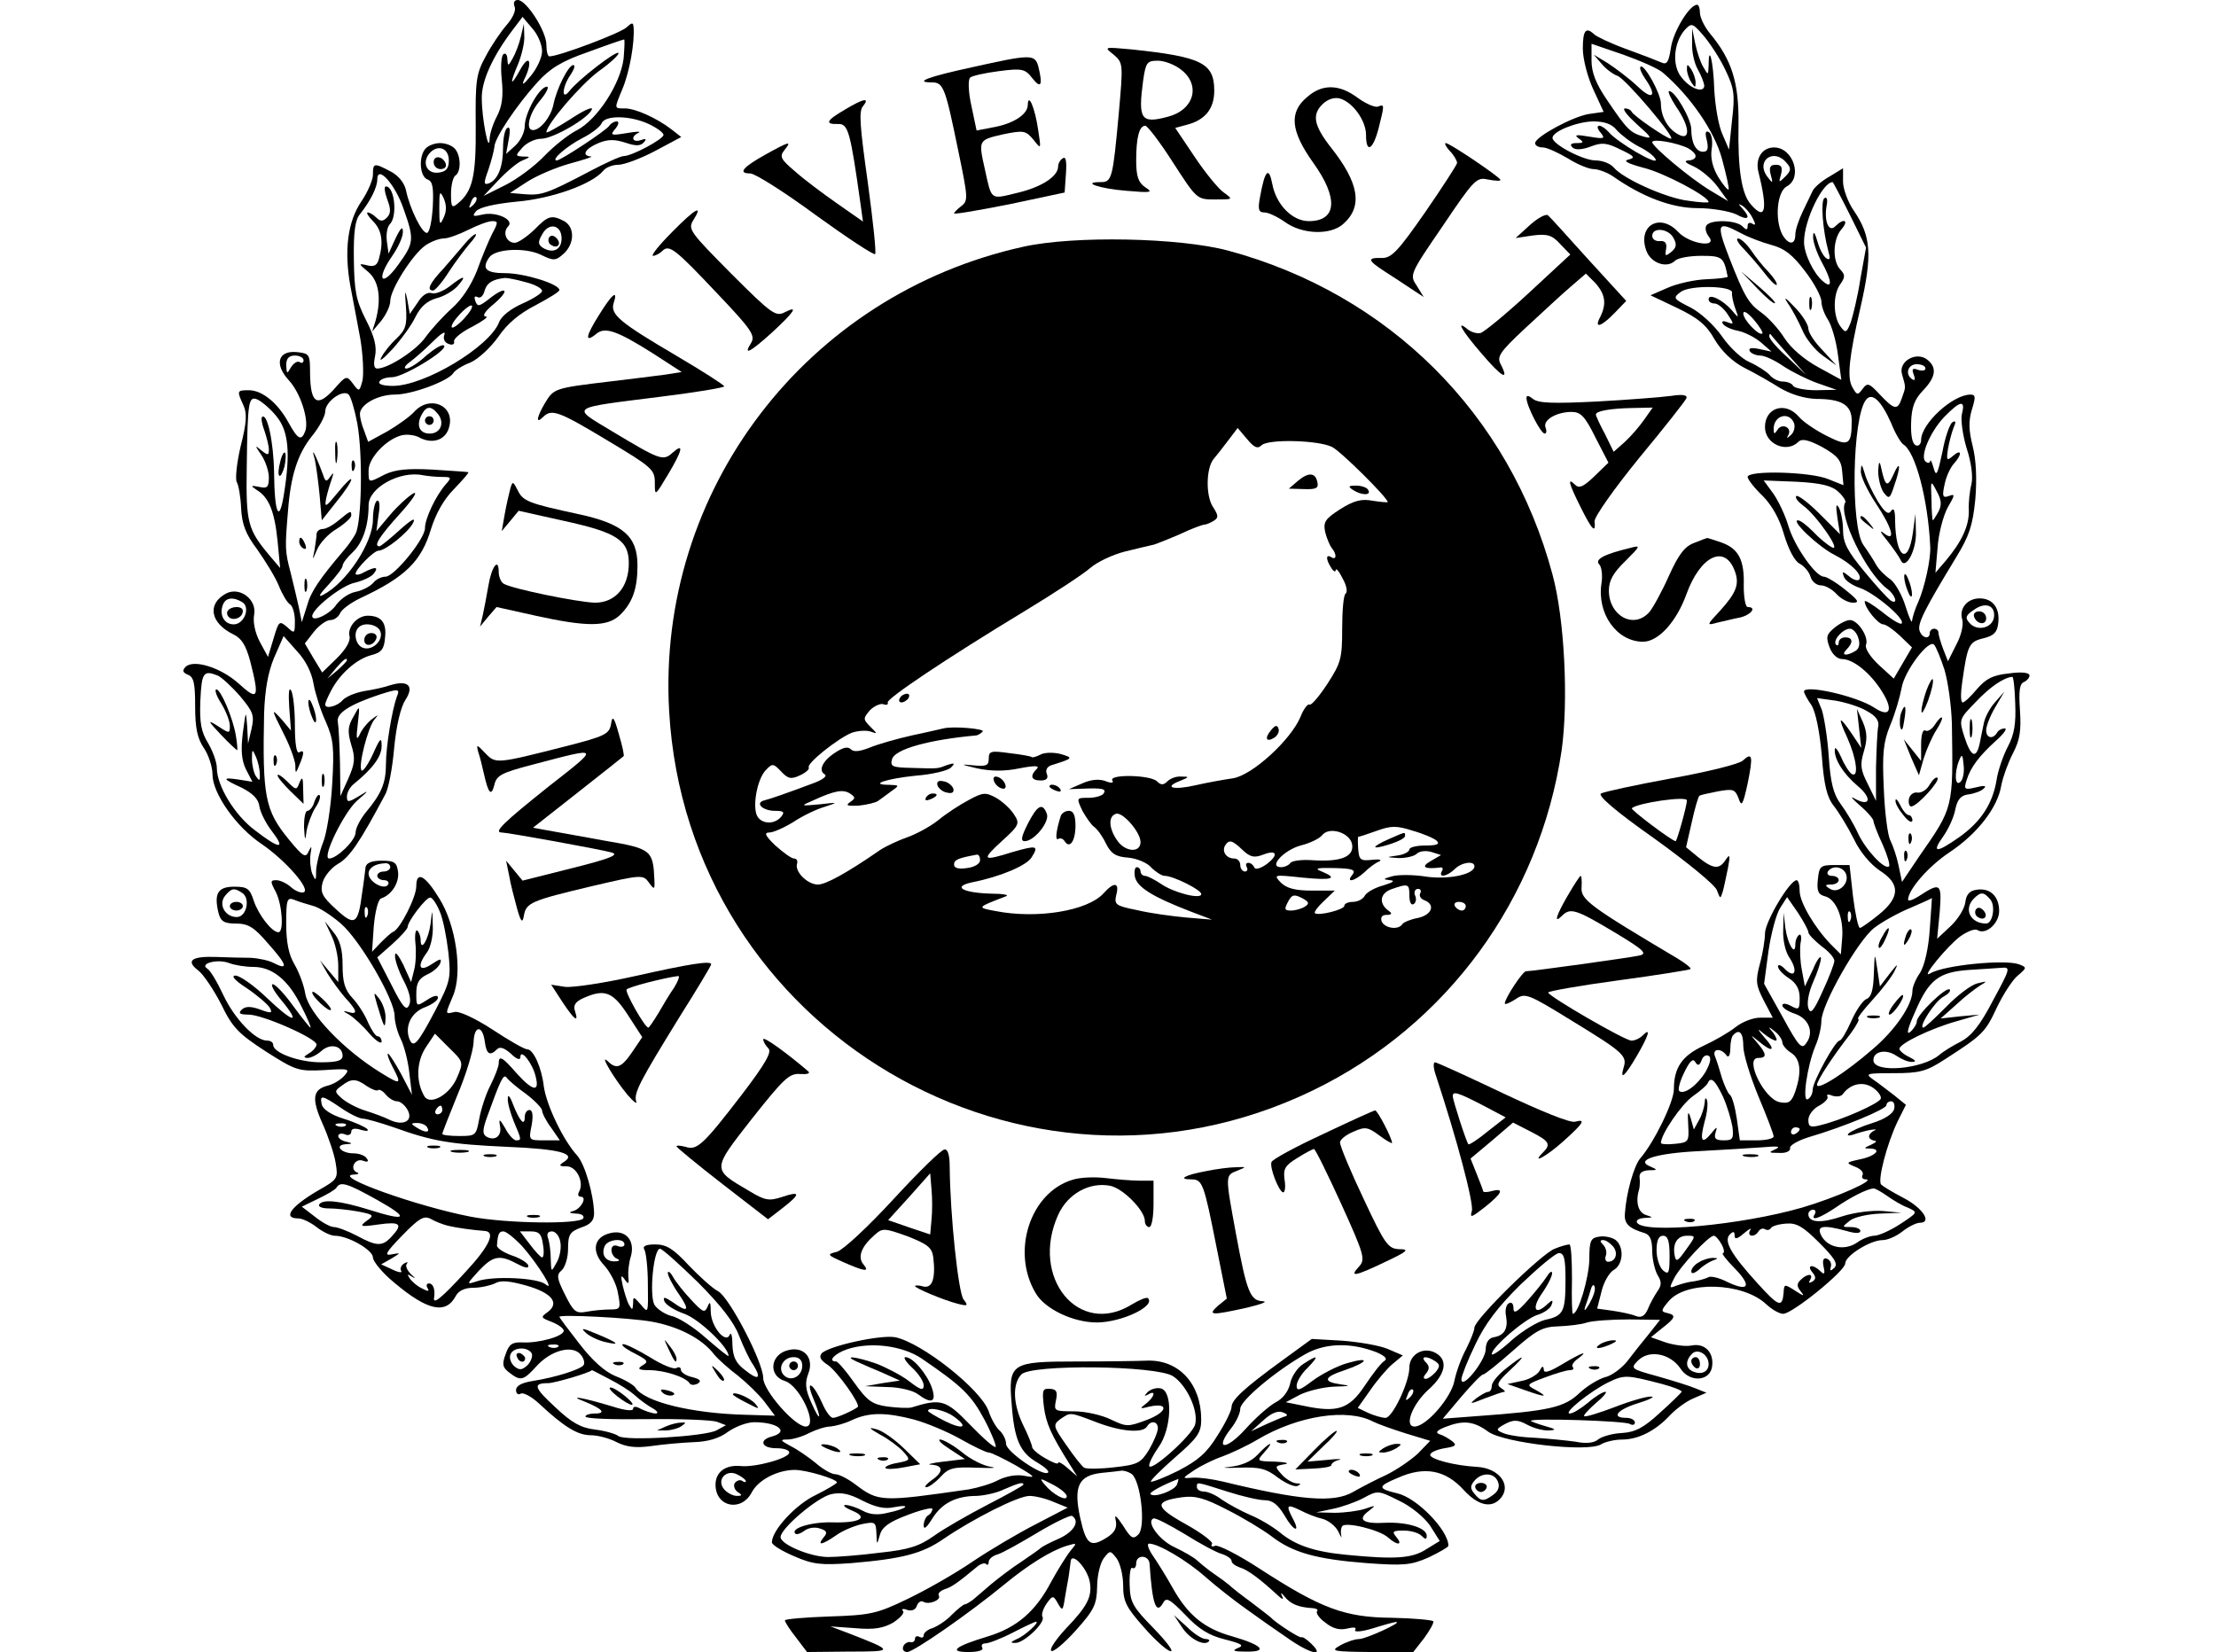 <?xml version="1.0" standalone="no"?>
<!DOCTYPE svg PUBLIC "-//W3C//DTD SVG 20010904//EN"
 "http://www.w3.org/TR/2001/REC-SVG-20010904/DTD/svg10.dtd">
<svg version="1.0" xmlns="http://www.w3.org/2000/svg"
 width="511pt" height="381pt" viewBox="0 0 511 381"
 preserveAspectRatio="xMidYMid meet">

<g transform="translate(0,381) scale(0.1,-0.1)"
fill="#000000" stroke="none">
<path d="M1187 3794 c3 -9 -5 -26 -19 -42 -13 -15 -35 -47 -48 -72 -22 -40
-24 -56 -23 -160 1 -116 -7 -151 -41 -179 -14 -12 -16 -9 -16 22 0 20 5 39 10
42 14 9 13 48 -2 63 -7 7 -21 12 -33 12 -12 0 -26 -5 -33 -12 -17 -17 -15 -65
4 -72 12 -4 14 -19 12 -63 -2 -31 -7 -58 -13 -60 -11 -3 -40 55 -49 99 -4 17
-18 34 -36 43 -38 20 -40 19 -40 -8 0 -12 -12 -40 -27 -62 -31 -46 -40 -112
-25 -195 6 -30 16 -85 23 -122 6 -36 8 -79 5 -95 -7 -27 -8 -27 -22 -8 -15 20
-16 19 -45 -14 -38 -41 -53 -31 -54 37 0 45 -1 47 -31 50 -43 4 -52 -28 -18
-65 27 -29 47 -92 38 -117 -9 -24 -17 -20 -39 20 -24 44 -60 74 -91 74 -28 0
-28 -1 -13 -34 9 -19 8 -40 -6 -95 -9 -38 -13 -76 -9 -83 4 -6 9 -34 10 -60 2
-37 10 -59 37 -95 19 -27 42 -64 50 -84 8 -20 20 -40 26 -43 6 -4 11 -21 11
-38 0 -30 -1 -30 -18 -14 -18 15 -19 14 -31 -26 l-13 -43 -19 35 c-11 21 -16
46 -13 62 7 35 -33 66 -65 49 -44 -24 -36 -68 17 -94 19 -9 29 -25 39 -62 22
-86 18 -92 -26 -52 -42 38 -105 57 -123 39 -8 -8 -7 -13 5 -18 14 -5 17 -20
17 -73 0 -49 5 -74 20 -96 11 -16 20 -44 20 -61 0 -44 55 -122 114 -161 54
-37 114 -105 96 -111 -6 -2 -19 3 -29 12 -10 9 -25 16 -34 16 -14 0 -14 -3 -1
-27 15 -30 19 -93 6 -93 -15 0 -46 40 -57 73 -9 28 -15 32 -45 32 -38 0 -47
-16 -36 -61 5 -19 13 -24 40 -24 28 0 42 -8 75 -47 43 -48 47 -62 12 -44 -11
6 -35 11 -53 12 -18 0 -54 1 -80 2 -57 2 -70 -9 -41 -31 12 -9 36 -45 53 -78
26 -54 40 -68 103 -109 69 -44 75 -46 134 -43 58 4 61 3 47 -13 -9 -10 -26
-20 -39 -23 -34 -9 -37 -30 -11 -88 13 -29 27 -70 30 -90 6 -36 5 -38 -41 -64
-63 -37 -82 -64 -45 -64 9 0 28 -9 42 -20 14 -11 33 -20 42 -20 31 0 88 -33
88 -50 0 -9 22 -36 49 -58 77 -65 119 -74 142 -31 6 12 21 19 40 19 17 0 39 5
50 10 13 8 34 6 73 -5 59 -17 77 -40 49 -61 -17 -12 -16 -13 10 -23 15 -6 27
-15 27 -20 0 -13 -58 -29 -95 -27 -24 1 -31 -4 -39 -27 -9 -24 -7 -31 9 -43
26 -20 32 -18 63 16 33 36 82 49 101 26 7 -8 10 -19 7 -24 -6 -10 -66 -29
-118 -37 -25 -4 -38 -11 -38 -21 0 -8 5 -12 11 -8 6 3 25 -7 42 -23 58 -54 89
-73 119 -73 16 0 43 -7 60 -16 22 -11 43 -14 80 -9 27 4 72 8 98 9 33 1 59 9
79 24 17 12 44 22 60 22 55 0 82 -22 41 -33 -31 -8 -24 -27 10 -27 17 0 30 -4
30 -10 0 -13 -79 -35 -113 -31 -34 3 -57 -14 -57 -43 0 -52 60 -64 84 -17 15
28 59 51 99 51 26 0 97 -21 97 -29 -1 -3 -23 -16 -49 -29 -45 -21 -101 -81
-101 -109 0 -6 23 -20 51 -32 44 -19 61 -21 132 -16 118 10 164 22 213 56 69
47 172 99 198 99 13 0 38 -6 56 -14 l32 -13 -73 -38 c-41 -21 -107 -60 -147
-87 -41 -28 -108 -66 -150 -86 -70 -34 -86 -37 -179 -40 -57 -2 -103 -6 -103
-9 0 -4 11 -21 26 -40 l25 -33 97 1 c105 0 105 1 -3 43 l-40 15 57 -4 c44 -4
65 0 88 13 16 11 27 22 22 27 -4 4 1 6 10 2 10 -3 19 0 22 9 3 9 10 13 15 10
13 -8 42 4 36 14 -3 5 3 11 14 15 16 5 30 15 77 54 7 5 15 7 18 4 3 -4 6 -1 6
5 0 6 9 14 20 17 11 3 52 26 92 50 40 24 76 41 80 39 19 -12 5 -36 -29 -52
-21 -9 -40 -19 -43 -22 -3 -3 -23 -17 -45 -32 -22 -14 -53 -38 -70 -52 -16
-14 -35 -30 -42 -36 -7 -5 -15 -10 -18 -10 -3 0 -17 -11 -30 -24 -13 -14 -34
-27 -45 -31 -11 -3 -20 -11 -20 -16 0 -6 -4 -7 -10 -4 -5 3 -10 1 -10 -4 0 -6
-5 -10 -11 -8 -6 1 -14 -4 -16 -10 -3 -7 1 -13 9 -13 15 0 144 90 223 155 57
47 109 79 145 90 24 7 24 7 9 -11 -9 -11 -29 -43 -45 -72 -36 -69 -80 -106
-146 -126 -76 -23 -92 -36 -45 -36 23 0 36 4 32 10 -3 6 0 10 8 10 7 0 36 11
63 25 27 14 51 25 53 25 10 0 -26 -33 -44 -40 -15 -7 -16 -9 -4 -9 20 -1 71
48 63 60 -3 5 1 18 9 30 14 20 16 20 26 2 11 -19 12 -19 17 14 2 13 6 33 8 45
2 13 4 29 5 37 2 23 38 -15 44 -47 6 -34 -5 -56 -56 -109 -22 -24 -37 -46 -33
-50 4 -5 30 17 57 47 43 48 48 60 49 101 0 25 7 54 15 65 15 19 15 19 30 0 8
-11 15 -39 15 -63 0 -36 7 -50 47 -95 25 -29 54 -55 62 -56 9 -2 -8 21 -38 52
-48 49 -55 60 -56 100 -1 25 2 43 6 40 5 -3 9 2 9 10 0 22 30 20 31 -1 6 -92
15 -118 31 -90 7 14 15 10 51 -27 31 -33 55 -48 92 -57 39 -10 45 -14 29 -20
-14 -6 -9 -8 19 -8 53 -1 38 15 -31 35 -65 18 -103 49 -139 114 -14 25 -34 57
-45 73 -10 15 -14 27 -8 27 21 0 86 -38 130 -77 25 -22 67 -55 94 -74 26 -19
69 -49 94 -66 52 -37 89 -46 56 -14 -10 10 -21 17 -23 15 -3 -3 -59 33 -71 46
-3 3 -23 18 -45 35 -22 16 -45 34 -51 40 -6 5 -22 17 -34 25 -12 8 -29 22 -38
30 -8 8 -33 22 -54 32 -35 16 -66 59 -48 66 5 2 37 -15 72 -36 35 -22 74 -43
86 -46 12 -4 22 -11 22 -16 0 -5 8 -11 19 -15 18 -5 47 -27 85 -62 14 -13 17
-14 12 -3 -4 8 -1 7 7 -3 14 -17 32 -24 66 -26 8 -1 11 -4 8 -7 -3 -4 5 -16
19 -26 17 -14 33 -18 50 -14 16 4 23 3 19 -3 -3 -6 16 -4 42 4 26 8 50 15 53
14 14 0 -68 -38 -85 -39 -11 0 -31 -7 -45 -15 -23 -13 -17 -14 72 -15 l97 0
25 32 c13 18 23 35 21 39 -3 3 -46 7 -96 8 -108 1 -162 21 -304 113 -49 32
-96 56 -103 53 -7 -3 -11 -1 -7 4 3 5 -25 26 -61 46 -72 40 -73 53 -8 62 31 4
52 -2 104 -29 36 -18 82 -46 102 -61 49 -38 104 -53 220 -62 84 -6 101 -5 142
13 25 12 46 24 46 27 0 36 -73 111 -118 121 -46 11 -46 16 2 36 61 27 109 18
151 -28 32 -35 62 -43 83 -22 30 30 1 72 -52 75 -53 3 -109 18 -108 28 1 6 16
12 33 15 26 4 29 7 18 16 -8 6 -21 14 -29 16 -11 4 -7 9 13 17 41 16 65 14 99
-11 37 -26 230 -48 260 -29 10 6 32 11 48 11 38 0 77 20 110 55 14 15 38 33
55 40 l30 13 -25 10 c-14 6 -53 18 -88 28 -62 17 -63 18 -44 37 26 25 74 15
97 -19 21 -33 68 -30 73 4 5 33 -17 55 -47 49 -14 -3 -41 1 -60 7 l-34 12 26
21 c31 24 33 30 11 35 -14 3 -14 6 3 26 39 49 172 45 226 -6 13 -12 30 -22 39
-22 21 0 143 99 143 116 0 18 58 54 86 54 12 0 32 9 46 20 14 11 32 20 40 20
29 0 7 34 -37 57 -25 13 -48 27 -52 31 -9 9 13 94 38 146 l19 38 -27 22 c-15
11 -36 28 -48 36 -20 14 -17 15 47 15 60 0 75 4 118 32 87 56 93 62 120 120
15 31 37 65 49 74 20 17 20 18 2 25 -32 12 -175 -2 -205 -21 -25 -15 41 65 70
86 16 11 33 18 39 14 19 -12 50 15 50 44 0 34 -21 54 -52 49 -16 -2 -24 -11
-26 -29 -2 -15 -17 -39 -34 -55 l-31 -29 6 62 c5 67 2 69 -50 35 -13 -8 -23
-11 -23 -7 0 23 47 77 95 109 65 43 112 104 120 155 4 20 16 53 27 74 16 31
19 52 16 99 -3 44 -1 61 9 65 7 3 13 10 13 15 0 7 -18 9 -47 5 -38 -4 -53 -12
-74 -36 -14 -17 -29 -31 -33 -31 -5 0 -5 21 -1 48 12 84 15 92 49 100 24 6 32
14 34 36 4 34 -13 56 -43 56 -29 0 -48 -24 -40 -49 3 -12 -2 -36 -14 -58 l-19
-38 -11 28 c-6 16 -11 33 -11 38 0 5 -4 9 -10 9 -5 0 -10 -4 -10 -10 0 -15
-17 -12 -23 4 -7 16 10 49 84 171 30 49 38 73 44 133 4 48 2 91 -6 123 -9 36
-10 57 -2 84 9 29 9 35 -3 35 -41 0 -114 -67 -114 -105 0 -9 -6 -15 -12 -12
-8 3 -12 21 -11 52 1 36 8 54 27 74 30 31 33 53 11 71 -25 21 -68 -3 -59 -33
9 -31 9 -29 0 -54 -10 -30 -17 -29 -51 7 -25 27 -29 28 -40 13 -11 -15 -13
-15 -24 5 -12 22 -7 69 19 182 28 122 25 165 -15 224 -14 20 -25 51 -25 67 l0
31 -31 -19 c-18 -10 -35 -25 -39 -33 -4 -8 -14 -30 -23 -48 -9 -19 -17 -42
-17 -53 0 -25 -16 -24 -30 0 -18 35 -12 99 10 111 38 20 15 90 -29 90 -28 0
-44 -26 -36 -57 22 -88 16 -113 -17 -75 -22 24 -31 82 -29 186 1 95 -15 148
-66 209 -13 16 -23 37 -23 48 0 10 -3 19 -7 18 -18 -1 -55 -63 -60 -100 -5
-32 -9 -39 -22 -33 -9 4 -45 18 -81 31 -36 13 -69 29 -74 34 -19 18 -26 9 -26
-33 0 -24 11 -66 24 -94 l24 -52 -35 -5 c-39 -7 -123 -53 -123 -67 0 -6 8 -10
18 -10 9 0 35 -12 57 -25 22 -14 49 -25 60 -25 11 0 32 -8 45 -17 67 -47 135
-73 195 -73 33 0 72 -7 88 -14 29 -16 35 -9 15 13 -10 11 -10 12 -1 7 7 -4 18
-16 24 -28 8 -15 8 -19 0 -14 -6 4 -11 2 -11 -5 0 -10 -3 -10 -12 -1 -15 15
-74 16 -83 2 -4 -6 -1 -17 5 -25 23 -28 -44 -18 -70 10 -42 45 -94 15 -74 -42
10 -30 48 -43 67 -24 6 6 33 11 60 11 49 0 52 -3 61 -48 1 -2 -21 -5 -49 -6
-27 -1 -68 -10 -90 -20 l-39 -17 61 -29 c48 -23 68 -39 87 -73 16 -27 41 -51
68 -65 24 -12 61 -33 83 -47 26 -15 56 -24 83 -25 59 0 82 -14 82 -50 0 -57
-7 -61 -58 -35 -26 13 -55 33 -64 44 -31 36 -78 21 -78 -24 0 -39 50 -61 77
-34 8 8 23 5 55 -12 35 -20 44 -30 46 -56 l3 -32 -35 14 c-40 17 -186 21 -186
5 0 -5 15 -25 34 -43 22 -22 40 -54 50 -90 10 -33 24 -61 36 -67 10 -5 22 -19
25 -30 3 -11 14 -20 24 -20 10 0 26 -9 36 -20 10 -11 27 -20 38 -20 16 0 12 6
-18 30 -21 17 -43 30 -49 30 -19 0 -68 70 -82 117 -7 24 -23 58 -35 75 l-22
30 76 -3 c56 -3 81 -9 96 -23 11 -10 19 -22 16 -25 -17 -28 49 -164 97 -199
19 -14 26 -38 8 -27 -6 4 -33 33 -60 66 -40 48 -50 67 -50 97 0 20 -5 44 -10
52 -6 10 -7 3 -3 -24 l6 -38 -47 47 c-26 26 -50 44 -54 41 -3 -4 4 -13 16 -22
30 -21 91 -109 66 -96 -11 6 -30 22 -43 36 -14 14 -29 26 -35 26 -17 0 47 -61
85 -80 39 -20 65 -47 56 -57 -4 -3 -14 0 -23 8 -15 12 -17 12 -12 -1 2 -8 19
-20 37 -26 33 -11 106 -72 96 -82 -3 -3 -23 9 -45 27 -22 17 -40 28 -40 24 0
-15 31 -53 43 -53 6 0 23 -12 38 -26 l28 -27 -21 -36 -21 -36 -35 32 c-20 19
-32 38 -29 46 7 18 -19 57 -37 57 -8 0 -24 -8 -36 -18 -18 -15 -20 -21 -11
-45 6 -16 18 -27 29 -27 26 0 66 -33 92 -75 27 -43 18 -61 -18 -37 -41 27
-162 54 -162 37 0 -3 7 -17 17 -31 10 -16 19 -60 24 -116 5 -69 12 -97 28
-117 11 -14 32 -48 46 -76 14 -30 39 -59 60 -73 47 -30 47 -61 -2 -101 -21
-17 -41 -31 -44 -31 -4 0 -11 33 -16 73 l-8 72 -35 0 c-32 0 -35 -3 -38 -33
-3 -27 1 -35 16 -39 26 -6 44 -51 40 -97 l-3 -37 -23 23 c-37 38 -72 97 -72
123 0 14 -3 25 -7 25 -16 0 -73 -96 -73 -123 0 -14 -5 -46 -12 -71 -10 -38 -9
-48 9 -83 l21 -40 -29 0 c-17 0 -42 -10 -57 -22 -15 -12 -48 -31 -74 -43 -49
-23 -68 -50 -68 -100 0 -29 -45 -122 -78 -160 -14 -17 -32 -79 -35 -127 -2
-23 9 -34 46 -45 12 -4 17 -16 17 -41 0 -19 6 -44 12 -55 10 -16 10 -24 0 -38
-6 -9 -17 -28 -22 -41 -7 -16 -15 -21 -28 -16 -9 4 -33 9 -53 12 l-36 5 10 39
c5 22 18 44 28 50 22 12 25 52 5 69 -8 6 -25 10 -38 8 -20 -3 -23 -9 -23 -53
-1 -42 -25 -125 -38 -125 -2 0 -3 36 -2 80 0 44 -2 80 -6 80 -4 0 -20 -4 -34
-10 -31 -12 -185 -163 -185 -182 0 -7 -9 -29 -19 -49 -11 -20 -23 -53 -27 -73
-7 -39 -65 -106 -92 -106 -25 0 -5 52 33 86 39 35 45 68 15 84 -28 15 -60 -4
-60 -34 0 -34 -39 -116 -55 -116 -8 0 -25 5 -39 11 l-25 12 29 41 c15 22 39
50 51 60 l24 20 -35 15 c-19 8 -66 16 -105 19 l-70 4 -70 -51 c-88 -64 -115
-90 -115 -106 0 -8 -14 -37 -32 -65 -25 -41 -45 -58 -91 -82 -32 -16 -61 -27
-63 -25 -2 2 23 27 56 56 52 45 60 57 60 87 0 82 -51 138 -124 136 -23 -1 -96
-2 -163 -2 -152 0 -158 -4 -150 -99 6 -81 19 -111 59 -134 17 -10 28 -20 25
-23 -11 -11 -97 48 -97 66 0 10 -7 23 -14 30 -8 6 -20 27 -26 45 -17 50 -155
159 -216 171 -34 6 -152 -20 -169 -37 -7 -8 -3 -16 14 -27 22 -15 76 -91 69
-97 -10 -8 -48 -25 -57 -25 -6 0 -17 15 -25 34 -8 18 -19 37 -25 40 -6 4 -4
-9 4 -28 21 -50 17 -59 -4 -11 -14 31 -15 46 -7 67 14 36 -10 64 -47 54 -41
-10 -46 -59 -7 -71 35 -11 78 -105 48 -105 -25 0 -98 83 -98 112 0 36 -78 186
-104 200 -12 6 -42 33 -67 59 -36 39 -52 49 -78 49 -22 0 -30 -4 -25 -12 4 -7
8 -43 8 -80 1 -67 1 -68 -16 -47 -17 19 -18 20 -18 3 -1 -16 -2 -16 -9 -4 -5
8 -11 29 -15 45 -5 23 -4 26 4 15 9 -13 11 -12 9 5 -1 11 1 33 6 48 10 37 -13
62 -48 53 -38 -9 -44 -42 -14 -74 14 -15 29 -44 32 -64 7 -36 6 -38 -18 -38
-13 0 -37 -2 -53 -5 -26 -5 -31 -1 -51 39 -19 38 -20 46 -8 56 8 7 15 29 15
50 0 33 4 39 30 49 22 7 30 16 30 33 -1 43 -21 113 -39 133 -32 35 -71 116
-77 160 -5 43 -24 85 -38 85 -7 0 -43 21 -81 46 -40 26 -77 43 -87 40 -22 -5
-22 -7 -3 38 22 53 7 162 -32 224 -33 54 -53 64 -53 28 0 -25 -37 -98 -53
-105 -4 -1 -17 -13 -29 -25 l-20 -21 4 59 c3 33 10 62 17 64 24 8 42 36 39 61
-3 22 -8 26 -38 26 -23 0 -35 -5 -37 -15 -1 -8 -4 -35 -8 -60 -9 -72 -17 -77
-60 -37 -32 29 -37 39 -31 62 4 14 20 34 36 43 26 15 49 48 108 159 8 13 17
62 21 108 5 52 15 94 26 111 21 32 6 46 -34 34 -14 -5 -42 -11 -62 -14 -21 -4
-42 -13 -49 -21 -12 -14 -40 -21 -40 -10 0 4 6 18 14 33 20 38 58 72 92 81 24
6 30 14 32 41 4 34 -9 50 -40 50 -24 0 -47 -26 -42 -47 3 -11 -8 -30 -29 -51
l-34 -33 -20 33 -20 34 21 27 c12 15 29 27 38 27 9 0 18 7 22 15 3 9 25 25 48
36 103 48 140 85 162 159 11 35 29 68 53 92 20 21 35 38 33 39 -3 1 -40 3 -83
6 -58 3 -85 0 -109 -11 -39 -20 -38 -21 -38 9 0 29 41 72 76 81 12 3 32 1 43
-6 30 -15 60 -4 67 26 13 49 -45 74 -81 34 -10 -11 -38 -31 -62 -45 l-44 -24
-9 25 c-6 14 -10 32 -10 39 0 22 41 45 81 45 39 0 122 31 134 49 3 6 21 18 40
25 18 8 46 34 64 59 21 31 49 54 86 73 30 16 55 31 55 35 0 14 -81 39 -125 39
-44 0 -55 10 -37 36 13 20 81 24 118 7 31 -15 35 -15 54 2 25 23 26 61 1 75
-29 15 -37 13 -69 -20 -17 -16 -37 -30 -45 -30 -19 0 -29 24 -15 38 15 15 -28
35 -60 27 -21 -5 -24 -4 -14 8 8 9 43 17 94 22 81 7 173 40 199 71 6 8 22 14
35 14 13 0 51 14 85 32 l60 32 -23 18 c-34 26 -83 48 -107 48 -25 0 -25 -2 -6
44 17 40 29 109 26 144 -1 11 -4 10 -16 -1 -13 -13 -156 -67 -178 -67 -4 0 -7
12 -7 27 0 31 -46 103 -66 103 -8 0 -11 -6 -7 -16z m63 -102 c0 -15 -12 -40
-26 -57 -17 -21 -22 -23 -15 -8 20 40 12 61 -9 23 -23 -42 -26 -36 -5 13 8 20
15 49 14 64 l-1 28 -7 -30 c-4 -17 -13 -40 -19 -50 -10 -18 -11 -18 -12 -2 0
10 -4 16 -9 12 -5 -3 -7 -29 -4 -58 4 -38 1 -62 -11 -85 -9 -17 -17 -41 -17
-54 -2 -33 -18 49 -18 95 -1 39 24 95 69 155 l25 33 22 -26 c13 -14 23 -38 23
-53z m2729 -44 c20 -42 22 -56 15 -115 l-7 -68 -15 35 c-9 19 -17 66 -19 104
-2 65 -13 107 -13 55 -1 -23 -1 -23 -12 -4 -7 11 -15 36 -19 55 l-7 35 0 -35
c-1 -19 5 -46 13 -60 8 -14 14 -30 15 -37 0 -19 -32 -8 -52 18 -23 27 -19 80
7 110 16 17 18 16 44 -14 15 -18 38 -53 50 -79z m-2541 27 c-7 -58 -60 -140
-107 -165 -20 -10 -54 -37 -76 -60 -22 -23 -62 -53 -90 -67 l-50 -25 35 37
c19 20 44 41 55 45 19 8 19 9 1 9 -18 1 -18 2 -1 21 10 11 29 20 43 20 27 0
109 47 117 68 2 7 -20 -3 -50 -23 -30 -19 -55 -33 -55 -30 0 18 80 111 121
141 28 20 48 39 45 42 -6 5 -93 -62 -113 -88 -19 -24 -17 10 3 38 8 12 11 22
6 22 -11 0 -39 -55 -46 -92 -6 -28 -30 -58 -47 -58 -18 0 -9 39 17 69 14 17
21 31 15 31 -17 0 -51 -61 -51 -91 0 -14 -10 -34 -22 -45 l-21 -19 6 33 c4 21
3 31 -3 27 -6 -3 -10 -24 -10 -46 0 -44 -12 -74 -33 -82 -12 -4 -12 1 -1 31 7
21 13 44 14 53 0 20 51 96 99 149 29 32 56 49 117 70 43 16 81 29 83 29 2 1 1
-19 -1 -44z m2397 -33 c63 -54 119 -135 136 -199 10 -37 17 -68 15 -70 -2 -2
-13 11 -24 29 -13 22 -18 44 -15 64 3 18 0 35 -6 39 -8 5 -10 -1 -5 -19 4 -19
2 -26 -9 -26 -16 0 -27 20 -27 52 0 23 -37 88 -51 88 -4 0 3 -16 16 -36 32
-46 34 -80 5 -64 -24 13 -40 41 -40 71 0 23 -39 93 -47 85 -3 -3 2 -15 11 -28
28 -40 17 -51 -18 -17 -19 18 -50 41 -68 53 l-33 20 19 -22 c10 -12 27 -24 36
-27 18 -6 136 -145 123 -145 -9 0 -87 53 -91 63 -2 4 -9 7 -15 7 -7 -1 6 -17
28 -37 34 -30 36 -34 15 -28 -31 9 -38 16 -84 84 -26 38 -36 64 -36 91 l0 39
73 -25 c39 -14 81 -32 92 -42z m-2339 -118 c19 -9 34 -20 34 -25 0 -10 -73
-49 -92 -49 -7 0 -42 -16 -78 -35 -97 -51 -111 -56 -149 -53 l-35 3 40 26 c22
14 66 33 99 42 33 9 54 16 48 16 -23 2 -14 18 17 31 22 9 37 9 62 1 24 -8 34
-8 42 0 8 9 6 10 -6 6 -20 -7 -25 8 -5 17 6 3 -6 3 -28 -1 -36 -6 -39 -5 -26
10 8 10 9 17 3 17 -6 0 -14 -5 -17 -10 -7 -11 -112 -80 -121 -80 -15 0 23 33
58 51 22 11 41 26 45 34 7 20 66 19 109 -1z m2232 -14 c10 -11 32 -28 51 -38
19 -9 37 -23 39 -30 5 -15 -89 40 -108 63 -7 8 -17 15 -22 15 -6 0 -5 -7 3
-16 11 -14 9 -15 -27 -9 -29 5 -35 4 -24 -4 13 -9 12 -11 -4 -11 -13 0 -17 -3
-10 -10 6 -6 21 -6 42 2 26 10 37 9 69 -7 32 -15 35 -19 18 -23 -13 -3 -2 -9
35 -19 46 -11 150 -66 150 -79 0 -2 -21 -1 -47 3 -51 6 -151 51 -172 77 -8 9
-26 16 -42 16 -28 0 -99 37 -99 52 0 15 56 37 93 38 27 0 44 -6 55 -20z m165
-42 c9 -5 17 -13 17 -18 0 -6 -8 -10 -17 -10 -11 -1 -6 -6 13 -14 17 -8 42
-29 55 -47 l24 -33 -40 24 c-47 28 -135 102 -135 112 0 9 57 -1 83 -14z
m-2858 -28 c0 -18 -6 -26 -23 -28 -27 -4 -40 22 -22 44 19 22 45 13 45 -16z
m3085 -6 c11 -12 10 -18 -3 -31 -15 -15 -16 -15 -10 5 4 16 1 22 -12 22 -13 0
-16 -6 -12 -22 6 -22 5 -22 -8 -5 -27 37 16 67 45 31z m-3190 -104 c26 -73 25
-80 -12 -131 -38 -53 -52 -35 -14 20 14 20 26 46 25 57 0 13 -5 9 -17 -16
l-16 -35 -4 29 c-2 16 1 33 7 39 18 18 11 87 -9 87 -5 0 -3 -13 3 -30 9 -23 8
-33 -1 -42 -9 -9 -15 -9 -24 0 -7 7 -16 12 -20 12 -4 0 1 -9 12 -20 20 -20 25
-47 14 -86 -4 -16 -11 -20 -27 -16 -21 5 -21 4 2 -15 25 -21 31 -62 17 -113
l-8 -25 21 25 c11 14 21 34 21 46 0 26 51 107 81 128 13 9 32 16 42 16 10 0
35 9 57 20 22 11 46 20 55 20 14 0 14 -3 0 -29 -8 -16 -24 -54 -35 -85 -14
-35 -35 -67 -59 -88 -20 -18 -47 -48 -60 -66 -21 -30 -86 -72 -111 -72 -8 0
-9 10 -5 29 4 21 -1 44 -21 83 -23 45 -27 67 -28 139 -1 64 3 92 14 105 24 30
40 62 40 80 0 35 41 -11 60 -66z m3336 -16 l37 -75 -13 -72 c-6 -40 -17 -84
-22 -100 -10 -25 -12 -26 -24 -10 -17 23 -18 74 0 98 11 16 11 21 0 33 -19 19
-18 71 3 94 17 20 5 26 -15 6 -15 -15 -26 12 -20 47 3 14 1 22 -5 18 -9 -6 -4
-74 9 -122 5 -17 4 -22 -4 -17 -7 4 -16 21 -21 39 -6 21 -10 25 -10 12 -1 -11
8 -37 19 -58 25 -45 26 -65 4 -46 -22 18 -44 64 -44 91 0 50 43 138 66 138 1
0 19 -34 40 -76z m-3243 -6 c-9 -20 -10 -16 -10 22 0 38 1 42 10 23 7 -16 7
-30 0 -45z m68 29 c-10 -9 -11 -8 -5 6 3 10 9 15 12 12 3 -3 0 -11 -7 -18z
m204 -77 c0 -26 -20 -36 -44 -21 -10 7 -11 13 -1 30 15 29 45 23 45 -9z m2718
13 c18 -10 50 -22 72 -28 30 -8 48 -22 77 -60 21 -27 38 -59 38 -70 0 -11 7
-30 15 -42 8 -12 19 -48 23 -80 l8 -59 -53 29 c-33 18 -63 44 -78 67 -13 21
-37 47 -52 58 -31 22 -40 37 -76 129 -30 78 -27 84 26 56z m-154 -12 c8 -14 7
-22 -5 -32 -14 -11 -15 -10 -12 7 2 13 -2 19 -14 18 -10 -1 -18 4 -18 12 0 21
38 17 49 -5z m-2646 -102 c20 -5 37 -14 37 -20 0 -5 -20 -18 -45 -29 -27 -12
-49 -29 -54 -43 -22 -57 -172 -147 -245 -147 -22 0 -35 4 -31 10 3 6 16 10 29
10 26 0 130 63 120 73 -4 4 -22 -7 -41 -23 -18 -17 -39 -30 -46 -30 -7 0 -3 7
8 15 11 8 35 29 53 47 18 18 30 26 27 17 -4 -10 0 -19 9 -22 9 -4 15 -1 13 6
-1 6 18 22 43 34 24 13 38 23 30 23 -9 1 -1 13 20 30 38 33 27 42 -13 10 -22
-17 -26 -18 -31 -4 -3 9 -2 12 5 9 6 -4 13 2 16 13 5 19 18 28 48 31 6 0 27
-4 48 -10z m2781 -24 c-1 -5 2 -21 7 -35 9 -25 9 -25 -8 -5 -21 24 -53 39 -53
25 0 -6 6 -10 14 -10 7 0 21 -11 30 -25 15 -23 15 -24 -1 -18 -10 4 -14 2 -10
-4 4 -6 19 -13 35 -16 15 -3 39 -15 53 -27 l24 -21 -28 6 c-19 4 -26 2 -22 -5
3 -5 14 -10 24 -10 10 0 34 -11 54 -25 20 -13 56 -31 79 -39 l43 -15 -47 -1
c-26 0 -50 5 -53 10 -3 6 -14 10 -24 10 -10 0 -24 7 -31 16 -8 8 -28 21 -46
29 -17 7 -46 34 -63 59 -19 27 -50 55 -73 67 -40 20 -41 22 -22 36 22 16 120
14 118 -2z m-2924 -60 c-13 -14 -26 -23 -28 -20 -3 3 5 16 18 30 13 14 26 23
28 20 3 -3 -5 -16 -18 -30z m2994 -34 c-7 -7 -44 31 -44 46 0 8 10 2 24 -14
13 -15 22 -30 20 -32z m61 -51 l40 -45 -42 40 c-24 21 -43 43 -43 49 0 5 1 7
3 5 1 -2 20 -24 42 -49z m-3425 -11 c0 -5 -4 -8 -9 -4 -6 3 -14 -3 -20 -12 -9
-16 -10 -16 -11 5 0 15 6 22 20 22 11 0 20 -5 20 -11z m3740 -19 c0 -5 -8 -6
-17 -3 -13 5 -15 2 -10 -11 4 -10 3 -15 -3 -11 -18 11 -11 35 10 35 11 0 20
-4 20 -10z m-3616 -127 c13 -73 10 -226 -4 -254 -6 -11 -18 -28 -26 -37 -57
-67 -77 -96 -86 -129 l-12 -38 -7 35 c-4 19 -13 55 -19 80 -13 49 -13 57 -6
140 6 82 22 133 56 175 17 21 30 46 30 56 0 23 41 52 54 39 5 -5 14 -35 20
-67z m-185 15 c26 -33 31 -82 16 -176 -11 -71 -22 -48 -23 48 -1 71 -16 140
-28 128 -2 -3 0 -17 6 -32 5 -15 10 -34 10 -43 0 -13 -2 -14 -17 -2 -16 13
-16 13 0 -11 9 -13 17 -37 17 -51 0 -23 -4 -26 -22 -22 -20 4 -21 3 -6 -7 28
-17 41 -49 48 -117 l6 -63 -23 27 c-52 62 -56 76 -54 206 2 154 4 165 26 155
11 -6 31 -23 44 -40z m3722 -14 c9 -23 22 -45 28 -49 28 -17 57 -127 62 -235
2 -28 -13 -95 -27 -127 -8 -17 -14 -37 -15 -45 0 -7 -7 8 -15 34 -8 26 -24 54
-35 62 -12 8 -27 23 -33 34 -6 11 -19 31 -29 45 -30 42 -26 295 6 335 14 18
35 -2 58 -54z m163 21 c-3 -13 2 -49 11 -79 11 -33 15 -66 11 -83 -4 -15 -7
-43 -6 -60 1 -35 -16 -72 -53 -116 l-24 -28 5 58 c2 32 13 73 23 92 17 29 18
33 3 27 -14 -5 -16 -1 -10 26 3 17 13 39 21 48 20 22 19 36 -1 19 -15 -13 -16
-11 -12 16 3 17 9 39 13 49 6 13 5 17 -3 12 -6 -4 -17 -35 -23 -69 -11 -51
-14 -58 -20 -37 -4 14 -7 21 -8 17 -1 -5 -5 -6 -10 -2 -15 9 8 67 42 103 37
38 50 41 41 7z m-3514 0 c16 -20 6 -45 -19 -45 -23 0 -32 18 -19 43 11 21 22
22 38 2z m3127 -21 c3 -8 0 -21 -7 -27 -10 -9 -11 -9 -6 0 9 17 -15 28 -25 12
-7 -11 -9 -11 -9 2 0 31 36 41 47 13z m-3118 -124 c22 0 23 -1 9 -17 -23 -26
-48 -79 -48 -101 0 -25 -71 -112 -91 -112 -9 0 -22 -6 -28 -14 -7 -8 -25 -18
-41 -21 -16 -3 -35 -17 -44 -29 -14 -22 -56 -42 -56 -27 0 17 68 71 98 77 17
4 37 13 43 20 14 17 5 18 -22 4 -10 -6 -19 -7 -19 -3 0 10 42 53 53 53 16 0
67 41 79 63 8 15 -2 10 -30 -15 -23 -21 -44 -38 -47 -38 -15 0 1 24 48 76 28
31 42 52 30 46 -12 -7 -36 -29 -53 -49 l-32 -38 5 38 c4 22 2 35 -4 32 -5 -4
-9 -23 -9 -43 0 -54 -61 -146 -115 -174 -13 -7 -8 2 13 24 17 19 32 38 32 43
0 6 11 20 24 32 23 22 36 62 36 108 0 40 72 80 125 69 11 -2 31 -4 44 -4z
m3451 -80 c-6 -11 -12 -20 -13 -20 -1 0 -3 21 -3 47 -2 46 -2 47 12 20 11 -20
12 -32 4 -47z m-3911 -209 c19 -12 4 -51 -20 -51 -22 0 -34 22 -25 45 6 17 24
19 45 6z m4039 -35 c-4 -25 -40 -33 -57 -12 -10 11 -8 17 10 29 27 20 51 11
47 -17z m-3721 -32 c8 -21 -19 -46 -40 -38 -17 6 -23 35 -10 47 12 13 44 7 50
-9z m3408 -15 c5 -14 2 -25 -6 -30 -21 -13 -35 -11 -21 3 16 16 15 28 -3 28
-8 0 -15 -5 -15 -12 0 -6 -3 -8 -6 -5 -9 9 15 37 32 37 7 0 16 -10 19 -21z
m-3562 -106 c4 -22 16 -61 28 -87 18 -41 20 -60 15 -145 -3 -54 -13 -115 -21
-134 -8 -20 -15 -49 -16 -64 0 -25 -1 -26 -9 -8 -4 11 -6 31 -4 45 3 19 3 21
-4 7 -7 -17 -13 -13 -46 27 -55 67 -61 99 -57 291 2 55 9 94 23 128 l22 50 31
-35 c20 -21 34 -50 38 -75z m3761 32 c8 -27 16 -84 17 -125 3 -195 4 -191 -76
-306 l-39 -58 -8 38 c-4 20 -13 46 -19 58 -6 11 -13 65 -15 119 -4 82 -1 108
15 147 11 26 22 64 26 85 6 39 63 114 75 100 4 -4 15 -30 24 -58z m-3684 22
c0 -2 -10 -12 -22 -23 l-23 -19 19 23 c18 21 26 27 26 19z m-298 -35 c9 -4 32
-25 52 -48 30 -36 33 -44 26 -75 l-8 -34 -2 40 c-3 38 -3 37 -10 -15 -5 -40
-3 -63 7 -84 l15 -29 -31 5 c-40 6 -39 2 7 -19 25 -13 38 -26 40 -42 2 -14 15
-40 29 -58 33 -43 18 -42 -39 2 -47 35 -88 103 -88 144 0 13 -9 38 -20 57 -16
26 -20 46 -18 98 3 65 7 71 40 58z m4145 -64 c2 -46 -2 -72 -17 -100 -11 -21
-23 -56 -26 -77 -9 -54 -35 -95 -85 -131 -54 -38 -66 -38 -38 1 12 17 25 45
28 63 5 23 13 32 31 34 14 2 30 8 35 14 7 6 0 7 -19 2 -26 -6 -28 -5 -21 17 9
29 28 55 69 92 17 15 25 27 19 27 -7 0 -15 -4 -18 -10 -10 -16 -25 -12 -25 6
0 9 9 33 21 53 l21 36 -21 -24 c-12 -13 -23 -34 -26 -47 -3 -13 -7 -35 -10
-49 -8 -36 -20 -31 -35 15 -13 41 -13 41 26 81 33 35 64 56 84 58 3 1 6 -27 7
-61z m-3732 15 c-11 -31 -25 -114 -25 -155 0 -43 -10 -68 -46 -111 -13 -16
-24 -37 -24 -47 0 -18 -43 -60 -61 -60 -18 0 34 106 64 133 29 25 29 26 5 11
-25 -15 -28 -15 -28 -1 0 9 7 22 16 29 43 35 64 63 64 87 0 22 -3 20 -20 -18
-11 -24 -23 -41 -26 -38 -9 8 14 98 29 117 11 13 10 13 -7 0 -10 -8 -22 -23
-27 -35 -7 -14 -8 -7 -4 25 5 45 5 45 -10 17 -13 -22 -14 -34 -5 -65 10 -31 8
-44 -7 -78 l-18 -40 -1 75 c-1 42 -3 85 -5 96 -4 20 27 40 96 63 44 14 48 14
40 -5z m3390 -33 c21 -11 29 -23 26 -36 -2 -10 -4 -53 -5 -95 l0 -76 -19 39
c-17 33 -18 45 -9 75 8 27 8 43 -2 67 l-14 31 5 -45 5 -45 -22 33 c-30 44 -33
40 -10 -10 21 -47 27 -93 10 -83 -6 4 -17 21 -24 38 -8 18 -15 26 -15 19 -2
-22 19 -56 52 -84 35 -29 30 -50 -6 -30 -12 7 -7 1 11 -15 18 -15 32 -32 32
-36 0 -4 9 -29 21 -54 11 -25 18 -48 15 -51 -10 -9 -54 38 -72 77 -9 20 -27
50 -39 66 -17 23 -24 49 -28 111 -3 44 -11 92 -16 107 l-11 27 43 -6 c23 -4
56 -14 72 -24z m-3706 -145 c1 -17 -1 -17 -9 -5 -5 8 -9 26 -9 40 0 23 1 23 9
5 5 -11 9 -29 9 -40z m3922 -18 c-13 -13 -15 21 -3 50 6 15 8 13 10 -11 2 -16
-1 -33 -7 -39z m-3621 -197 c0 -5 -7 -10 -15 -10 -8 0 -15 -4 -15 -10 0 -5 7
-10 16 -10 8 0 12 -5 9 -10 -8 -14 -45 6 -45 25 0 13 14 23 38 24 6 1 12 -3
12 -9z m3357 -16 c8 -22 -18 -46 -37 -34 -13 8 -12 10 3 10 9 0 17 5 17 10 0
6 -7 10 -16 10 -8 0 -12 5 -9 10 10 15 35 12 42 -6z m-3699 -43 c20 -12 11
-56 -12 -56 -27 0 -43 29 -27 49 15 18 21 19 39 7z m4032 -16 c12 -15 5 -55
-10 -55 -36 0 -53 33 -28 58 16 16 23 15 38 -3z m-3869 -14 c14 -3 43 -22 65
-41 45 -39 124 -176 124 -213 0 -13 6 -37 14 -53 8 -16 17 -51 20 -79 l6 -50
-25 48 c-14 26 -28 47 -30 47 -3 0 1 -13 10 -30 22 -42 20 -43 -27 -14 -86 53
-166 137 -174 182 -3 20 -15 51 -25 68 -13 22 -19 50 -19 94 0 55 2 61 18 55
9 -4 29 -10 43 -14z m293 -13 c8 -18 16 -61 20 -95 6 -58 5 -66 -30 -133 -41
-78 -51 -89 -60 -66 -11 29 4 61 36 73 16 6 30 16 30 22 0 7 -10 5 -25 -5 -25
-16 -25 -16 -25 15 0 24 6 34 24 43 14 6 27 17 31 26 4 12 1 12 -20 -2 -29
-19 -34 -4 -10 28 8 11 14 38 13 60 -1 41 -1 41 -5 6 -5 -37 -23 -67 -23 -38
0 9 -4 19 -8 22 -4 2 -6 -11 -4 -30 2 -19 1 -46 -3 -61 l-7 -28 -18 40 c-11
22 -19 32 -19 22 -1 -10 8 -36 20 -59 14 -27 18 -46 12 -57 -6 -13 -15 -3 -40
47 l-33 64 35 31 c19 17 35 35 35 39 0 13 42 68 52 68 5 0 15 -15 22 -32z
m3156 -48 c0 -5 14 -19 30 -32 17 -12 30 -27 30 -34 0 -6 -12 -38 -27 -70 -21
-47 -28 -54 -33 -39 -4 12 1 37 11 60 10 22 18 47 18 55 0 8 -9 -3 -18 -25
l-19 -40 -7 38 c-4 20 -5 48 -3 62 3 13 1 22 -3 19 -5 -3 -9 -13 -9 -22 0 -29
-18 1 -23 38 l-4 35 -1 -40 c-1 -23 5 -50 14 -63 20 -30 14 -50 -9 -28 -9 10
-17 13 -17 7 0 -6 11 -18 25 -27 17 -11 25 -25 25 -46 0 -26 -2 -28 -20 -18
-11 6 -20 7 -20 1 0 -5 13 -14 29 -19 32 -11 45 -43 26 -68 -10 -15 -17 -8
-54 60 l-43 77 10 75 c6 41 18 86 27 100 l16 25 25 -36 c13 -20 24 -40 24 -45z
m280 7 c-3 -45 -12 -83 -22 -100 -10 -14 -18 -33 -18 -42 0 -33 -40 -91 -92
-135 -62 -54 -128 -96 -128 -82 0 10 35 64 78 119 13 18 21 33 17 33 -4 0 11
20 33 44 22 24 45 54 51 67 9 18 7 17 -11 -6 l-23 -30 -6 40 c-6 40 -6 39 -8
-11 -1 -37 -6 -54 -17 -58 -8 -3 -24 -26 -35 -51 -11 -25 -23 -45 -27 -45 -10
0 -62 -95 -62 -113 0 -9 -5 -19 -11 -22 -14 -9 -2 76 17 122 8 18 14 44 14 58
0 38 85 187 122 215 18 14 56 35 83 46 28 12 50 22 50 23 0 0 -2 -32 -5 -72z
m-3603 31 c-3 -8 -6 -5 -6 6 -1 11 2 17 5 13 3 -3 4 -12 1 -19z m3420 -10 c-3
-8 -6 -5 -6 6 -1 11 2 17 5 13 3 -3 4 -12 1 -19z m-3683 -108 c44 0 81 -30
111 -91 14 -27 23 -49 21 -49 -2 0 -20 23 -40 50 -20 28 -41 50 -47 50 -6 0 3
-17 20 -37 46 -56 28 -53 -33 5 -30 29 -63 52 -73 52 -11 0 -2 -11 26 -29 25
-17 48 -37 53 -45 7 -13 4 -14 -23 -4 -22 8 -34 7 -42 -1 -8 -8 -4 -11 16 -11
33 0 157 -55 157 -69 0 -5 -8 -15 -17 -20 -13 -8 -14 -10 -4 -11 8 0 22 7 32
16 21 19 49 12 49 -11 0 -11 -12 -15 -50 -15 -51 0 -110 22 -110 40 0 6 -6 10
-14 10 -27 0 -75 50 -101 105 -14 30 -30 57 -37 61 -19 12 24 23 50 13 13 -5
38 -9 56 -9z m4012 -77 c-30 -58 -50 -82 -74 -95 -18 -9 -41 -23 -50 -31 -39
-33 -152 -43 -152 -12 0 21 30 26 53 10 12 -8 28 -15 37 -14 10 0 7 4 -7 11
-13 6 -23 15 -23 19 0 12 72 47 133 64 l52 15 -45 -4 -45 -5 36 32 c19 18 44
37 55 44 17 10 17 11 -6 5 -14 -3 -46 -27 -72 -54 -26 -26 -49 -48 -53 -48
-12 0 26 60 46 71 11 6 18 13 15 17 -8 7 -76 -58 -76 -74 0 -6 -7 -17 -15 -24
-10 -8 -6 8 11 46 32 75 55 92 124 97 30 2 65 4 76 5 21 2 19 -3 -20 -75z
m-3478 -96 c4 -29 12 -33 28 -17 7 7 17 3 32 -10 13 -13 22 -16 22 -8 0 21 28
-14 35 -44 10 -38 -6 -35 -44 7 -33 38 -41 42 -41 22 0 -7 -9 -30 -19 -50 -11
-21 -22 -56 -26 -78 -7 -38 -8 -39 -46 -39 -21 0 -39 2 -39 5 0 3 16 43 35 90
20 47 36 101 37 120 1 41 21 42 26 2z m2977 3 c4 0 1 8 -6 18 -13 15 -12 16 4
3 9 -7 17 -19 17 -25 0 -6 9 -17 20 -24 22 -14 25 -44 10 -89 -9 -25 -15 -29
-36 -25 -36 7 -82 102 -50 102 21 0 20 9 -1 34 -18 21 -18 21 3 4 32 -27 40
-21 13 9 -17 20 -18 23 -3 10 11 -9 24 -17 29 -17z m-3041 -85 c-16 -39 -61
-65 -75 -44 -20 33 -19 79 2 112 l22 33 33 -33 c33 -32 33 -33 18 -68z m2966
72 c0 -18 16 -70 35 -116 19 -45 35 -87 35 -92 0 -5 -18 -9 -39 -9 l-39 0 -7
50 c-4 27 -11 52 -16 55 -4 3 -12 20 -18 38 -5 18 -12 40 -16 50 -8 19 14 21
27 2 4 -5 8 2 8 16 0 14 3 29 7 32 14 15 23 5 23 -26z m-87 -59 c-19 -31 -50
-54 -61 -44 -3 4 2 23 12 43 12 25 20 33 25 24 6 -10 10 -9 15 4 3 9 10 13 16
10 7 -4 4 -17 -7 -37z m-2720 -51 c20 -15 37 -33 37 -38 0 -6 9 -24 21 -40
l20 -29 -36 0 c-36 0 -36 0 -29 35 4 23 2 35 -5 35 -6 0 -11 -7 -11 -17 0 -22
-12 -8 -27 30 -7 19 -12 24 -12 14 -1 -10 6 -34 14 -54 18 -42 18 -43 5 -43
-5 0 -17 12 -25 28 -13 22 -15 23 -12 5 5 -23 -12 -36 -32 -24 -9 6 -8 17 3
47 30 83 37 98 44 89 4 -6 24 -23 45 -38z m-367 18 c12 -8 24 -12 26 -9 3 2
11 -2 18 -11 7 -8 18 -15 26 -15 7 0 18 -9 24 -20 14 -26 -11 -38 -43 -22 -12
6 -37 15 -56 21 -19 6 -43 19 -53 28 -17 15 -17 17 0 29 22 17 33 17 58 -1z
m3127 -24 c10 -22 19 -53 22 -70 3 -27 1 -31 -20 -31 -19 0 -23 4 -19 18 5 15
3 14 -10 -2 -22 -27 -27 -17 -15 28 6 20 8 43 5 49 -2 7 -5 4 -5 -6 -1 -10 -6
-28 -13 -40 l-12 -22 -7 25 c-6 20 -8 17 -6 -15 2 -38 1 -40 -30 -43 -18 -2
-33 -1 -33 2 0 20 48 90 74 108 17 12 33 26 34 30 7 16 17 7 35 -31z m364 -5
c-4 -11 -89 -49 -139 -61 -23 -6 -28 -4 -28 12 0 11 11 26 25 33 13 7 22 17
19 21 -3 5 2 6 11 2 10 -3 20 -2 24 3 17 24 46 31 69 16 12 -8 21 -20 19 -26z
m-3551 -21 c20 -14 43 -25 51 -25 7 0 39 -9 71 -20 89 -32 129 -39 262 -45
122 -5 161 -16 130 -35 -12 -8 -11 -10 7 -10 23 0 41 -38 28 -59 -3 -6 -2 -11
4 -11 16 0 1 -28 -17 -33 -12 -3 -9 -5 6 -6 13 0 20 -5 17 -11 -9 -14 -177
-12 -260 4 -124 24 -320 94 -270 97 11 0 15 3 8 5 -18 8 -4 34 14 27 11 -4 14
-2 9 5 -4 7 -18 12 -31 12 -28 0 -45 19 -18 21 17 1 17 2 1 6 -10 2 -18 8 -18
13 0 5 7 7 15 4 8 -4 15 -1 15 6 0 7 8 9 23 4 12 -3 18 -3 14 2 -5 5 -29 16
-55 24 -29 9 -48 22 -50 33 -5 22 0 22 44 -8z m3582 -2 c-2 -11 -21 -24 -50
-33 -26 -8 -50 -19 -55 -24 -5 -5 0 -6 10 -3 11 4 29 9 40 11 12 2 16 1 10 -1
-7 -3 -13 -9 -13 -14 0 -5 6 -9 13 -10 6 0 3 -4 -8 -9 -18 -8 -18 -9 -2 -9 28
-1 11 -18 -25 -25 -32 -7 -32 -8 -10 -17 13 -5 20 -13 17 -19 -3 -5 0 -10 7
-10 27 0 -68 -42 -146 -65 -142 -41 -365 -61 -381 -35 -3 6 4 10 17 11 21 1
21 1 3 7 -18 6 -24 31 -15 60 1 4 2 15 1 25 -2 11 5 17 21 18 20 0 21 1 5 8
-39 15 10 31 109 36 55 3 122 7 149 9 33 3 43 2 30 -4 -18 -8 -17 -9 8 -9 15
-1 26 4 25 11 -2 6 17 17 42 25 82 24 180 65 180 74 0 5 5 9 11 9 6 0 9 -8 7
-17z m-3348 -3 c0 -5 -5 -10 -11 -10 -5 0 -7 5 -4 10 3 6 8 10 11 10 2 0 4 -4
4 -10z m-223 -36 c-3 -3 -12 -4 -19 -1 -8 3 -5 6 6 6 11 1 17 -2 13 -5z m188
-4 c8 -13 -5 -13 -25 0 -13 8 -13 10 2 10 9 0 20 -4 23 -10z m3165 -4 c0 -3
-4 -8 -10 -11 -5 -3 -10 -1 -10 4 0 6 5 11 10 11 6 0 10 -2 10 -4z m-3281
-163 c77 -43 70 -51 -18 -23 -68 21 -107 25 -115 12 -3 -5 7 -9 22 -9 15 0 45
-3 67 -7 37 -7 39 -9 20 -22 -17 -13 -14 -14 28 -8 50 7 57 1 30 -28 -21 -23
-34 -23 -80 2 -21 11 -45 20 -53 20 -8 0 -28 11 -44 24 l-30 23 37 18 c21 10
40 21 43 26 9 15 25 10 93 -28z m3481 10 c14 -10 35 -23 49 -28 24 -11 24 -11
-17 -38 -23 -15 -50 -27 -60 -27 -9 0 -28 -7 -40 -16 -28 -19 -67 -12 -82 16
-12 23 3 26 58 11 20 -6 32 -6 32 0 0 5 -10 9 -22 9 -21 0 -21 0 -2 15 10 8
42 15 69 16 l50 2 -43 4 c-24 2 -65 -3 -93 -12 -50 -17 -79 -15 -79 5 0 5 5
10 11 10 5 0 7 -4 4 -10 -11 -17 9 -11 48 15 33 23 72 43 87 44 3 1 17 -7 30
-16z m-3317 -70 c21 -5 58 -10 85 -12 26 -2 10 -36 -45 -95 -55 -60 -75 -76
-72 -59 3 19 -2 33 -12 33 -5 0 -7 -5 -3 -11 5 -8 1 -8 -14 0 -12 6 -24 17
-28 24 -6 9 -4 9 7 2 8 -5 7 -3 -3 6 -9 9 -14 20 -10 24 4 5 1 5 -6 1 -7 -4
-10 -12 -7 -17 4 -5 -6 -4 -20 3 l-26 12 23 13 c23 14 23 14 1 10 -18 -4 -13
5 24 43 39 40 50 47 66 39 10 -6 28 -13 40 -16z m3162 -39 c35 -35 44 -49 35
-58 -9 -8 -11 -8 -8 3 2 7 -2 15 -9 18 -8 3 -11 -3 -8 -18 4 -17 2 -20 -7 -11
-17 17 -33 15 -19 -2 9 -11 9 -16 0 -22 -8 -4 -9 -3 -5 4 9 16 -7 15 -22 0 -9
-9 -9 -15 1 -27 9 -11 7 -11 -13 2 -25 16 -26 16 -27 -4 -3 -36 -11 -33 -60
21 -61 67 -79 98 -64 113 8 8 11 7 11 -3 0 -9 6 -8 22 6 12 10 18 13 14 7 -9
-15 10 -18 19 -3 4 6 10 8 15 5 5 -3 11 -2 14 3 2 4 18 9 35 10 24 2 39 -7 76
-44z m-2991 -8 c37 -42 78 -108 54 -88 -18 15 -121 20 -158 7 -25 -8 -25 -8 4
24 33 35 48 38 89 16 19 -10 27 -11 25 -3 -2 6 -20 17 -39 23 -19 7 -34 17
-33 23 2 27 5 32 15 32 6 0 25 -15 43 -34z m48 4 c3 -16 2 -30 -2 -30 -3 0
-16 14 -28 30 l-23 30 25 0 c19 0 25 -6 28 -30z m40 6 c3 -13 -1 -35 -8 -47
-13 -24 -13 -24 -14 8 0 17 -3 38 -6 47 -4 10 -1 16 9 16 8 0 17 -11 19 -24z
m2558 -32 c0 -40 -2 -45 -15 -34 -8 7 -15 28 -15 46 0 24 5 34 15 34 11 0 15
-12 15 -46z m38 14 c-19 -27 -23 -29 -26 -15 -6 29 6 47 28 47 21 0 21 0 -2
-32z m82 12 c6 -11 7 -20 3 -20 -4 0 8 -16 27 -35 40 -41 33 -55 -16 -32 -19
10 -40 15 -45 11 -6 -3 -20 -7 -32 -9 -12 -1 -30 -6 -41 -10 -17 -7 -17 -6 -6
16 14 28 80 99 92 99 4 0 12 -9 18 -20z m-2530 0 c0 -5 -7 -7 -15 -4 -9 4 -15
0 -15 -9 0 -8 6 -18 13 -20 7 -3 6 -6 -5 -6 -21 -1 -32 15 -24 34 6 17 46 21
46 5z m2280 -5 c12 -15 6 -35 -12 -35 -5 0 -8 6 -5 14 3 7 0 19 -6 25 -8 8 -8
11 0 11 6 0 16 -7 23 -15z m-2111 -82 c52 -52 84 -93 95 -123 10 -25 24 -56
33 -68 20 -32 12 -37 -20 -11 -20 15 -27 30 -28 57 0 20 -3 31 -6 24 -9 -23
-43 18 -44 52 0 23 -2 26 -7 13 -7 -16 -11 -14 -38 15 -17 18 -36 42 -42 53
-6 11 -12 15 -12 9 0 -6 11 -28 25 -48 27 -39 22 -45 -14 -19 -18 12 -23 13
-19 2 3 -8 23 -21 46 -29 34 -12 102 -77 102 -97 0 -3 -23 16 -52 41 -28 25
-64 48 -80 51 -15 4 -33 16 -39 26 -12 23 -2 129 13 129 5 0 44 -35 87 -77z
m2001 5 c0 -74 -5 -83 -47 -92 -17 -4 -52 -25 -77 -47 -25 -23 -46 -37 -46
-32 0 16 75 80 104 90 17 5 32 16 34 24 4 11 2 12 -9 2 -29 -28 -38 -12 -14
23 14 20 25 42 24 48 0 6 -6 2 -12 -8 -7 -11 -27 -36 -44 -55 -25 -28 -33 -32
-33 -18 0 11 -5 15 -11 11 -6 -3 -9 -17 -6 -30 5 -28 -4 -44 -28 -48 -12 -2
-19 -12 -19 -29 -2 -27 -56 -94 -56 -68 0 7 14 43 32 80 22 47 52 87 105 139
41 39 80 72 88 72 12 0 15 -14 15 -62z m55 -55 c-9 -15 -13 -19 -10 -8 4 11
10 29 13 40 3 11 7 14 9 8 3 -7 -3 -24 -12 -40z m-2163 -41 c62 -11 117 -39
145 -76 10 -12 35 -34 55 -49 20 -16 48 -43 61 -60 l24 -32 -66 2 c-126 3
-236 30 -256 63 -4 6 -24 18 -45 26 -25 10 -54 36 -84 75 -25 32 -46 60 -46
62 0 6 161 -2 212 -11z m2300 -29 c-15 -18 -37 -46 -50 -63 -13 -16 -36 -33
-50 -36 -15 -4 -42 -20 -60 -37 -35 -33 -69 -41 -236 -53 l-79 -6 43 51 c24
28 46 51 50 51 4 0 35 25 69 55 53 47 68 55 104 56 23 1 53 4 67 9 14 4 57 7
97 7 l71 -1 -26 -33z m-2515 -29 c-3 -3 -12 -4 -19 -1 -8 3 -5 6 6 6 11 1 17
-2 13 -5z m838 -27 c94 -64 115 -85 145 -141 17 -32 28 -61 26 -63 -3 -3 -29
20 -59 51 -56 58 -67 61 -135 40 -7 -2 -32 -1 -55 2 -36 5 -47 13 -77 55 -19
27 -38 49 -42 49 -20 0 -4 18 25 28 53 18 127 9 172 -21z m1050 14 c20 -9 25
-15 17 -20 -7 -4 -27 -30 -45 -57 -36 -54 -63 -63 -142 -46 l-40 8 32 17 c18
9 54 18 80 19 36 1 40 2 16 5 -44 6 -41 17 8 33 55 19 60 32 5 16 -24 -7 -60
-26 -80 -41 -29 -22 -36 -24 -36 -11 0 9 11 28 25 41 28 29 25 32 -10 9 -13
-8 -27 -29 -30 -45 -4 -18 -17 -35 -33 -43 -15 -8 -47 -36 -71 -63 -45 -49
-71 -47 -32 3 12 15 21 35 21 45 0 19 84 89 152 127 46 25 104 26 163 3z
m-1949 -2 c3 -6 -1 -18 -9 -27 -13 -12 -19 -13 -31 -3 -8 7 -12 19 -9 27 6 17
39 19 49 3z m2714 -25 c0 -17 -15 -25 -34 -18 -19 7 -21 25 -4 42 13 13 38 -2
38 -24z m-2090 -4 c0 -24 -26 -38 -42 -22 -16 16 -2 42 22 42 13 0 20 -7 20
-20z m1459 11 c12 -8 12 -12 2 -25 -8 -9 -18 -16 -23 -16 -7 0 -6 5 1 13 8 10
7 17 -1 25 -14 14 1 16 21 3z m-604 -35 c32 -21 59 -80 51 -111 -6 -25 -106
-114 -106 -95 0 7 10 26 22 43 30 42 33 130 4 135 -10 2 -23 -2 -30 -9 -8 -9
-8 -10 2 -5 18 11 15 -5 -5 -21 -16 -12 -15 -13 8 -7 46 10 41 -13 -7 -31 -43
-16 -46 -16 -82 1 -20 10 -58 19 -85 19 -46 0 -47 1 -42 25 4 20 2 26 -14 27
-17 1 -18 -3 -14 -40 5 -40 17 -66 59 -133 l18 -29 -22 19 c-12 11 -22 16 -22
12 0 -4 -13 1 -30 11 -16 9 -30 21 -30 26 0 4 -9 27 -20 49 -24 49 -26 95 -5
118 22 24 312 21 350 -4z m-1301 -6 c22 -11 49 -28 60 -38 12 -11 30 -24 41
-30 11 -6 14 -12 7 -12 -7 0 -22 5 -33 10 -12 7 -19 7 -19 1 0 -6 -19 -4 -47
5 -69 21 -106 27 -66 12 42 -17 52 -28 25 -28 -12 0 -22 -3 -22 -7 0 -5 63 -7
141 -6 77 1 150 -2 162 -6 l21 -8 -22 -12 c-27 -14 -210 -25 -226 -13 -6 5
-30 12 -54 15 -33 4 -54 16 -91 51 -50 46 -53 56 -17 56 15 0 96 24 101 30 1
0 18 -9 39 -20z m2429 -12 c26 -7 46 -15 45 -18 -2 -3 -24 -25 -51 -49 -37
-34 -56 -44 -87 -46 -22 -1 -46 -8 -55 -15 -9 -8 -28 -10 -52 -5 -21 3 -63 7
-93 9 -30 1 -63 6 -74 11 -17 7 -17 9 5 21 19 10 29 10 51 -2 15 -8 37 -14 50
-13 18 1 16 3 -9 10 -18 5 -33 11 -33 12 0 7 217 0 228 -7 7 -4 12 -2 12 3 0
6 -9 11 -20 11 -36 0 -21 19 28 34 26 8 39 15 30 15 -10 1 -48 -10 -84 -24
-37 -14 -69 -24 -71 -21 -2 2 10 15 27 30 17 14 27 26 22 26 -6 0 -24 -11 -40
-25 -17 -14 -35 -25 -42 -25 -17 0 48 52 89 72 37 18 43 17 124 -4z m-582 -31
c-10 -9 -11 -8 -5 6 3 10 9 15 12 12 3 -3 0 -11 -7 -18z m-1053 -43 c36 -25
25 -33 -18 -12 -22 11 -40 22 -40 24 0 10 38 2 58 -12z m761 -2 c-7 -3 -27
-11 -44 -19 l-30 -14 28 25 c17 16 33 23 44 19 14 -5 14 -8 2 -11z m-851 -6
c29 -8 77 -28 107 -45 30 -17 59 -31 65 -31 6 0 34 -14 63 -30 44 -26 47 -29
21 -24 -19 4 -42 0 -61 -9 -16 -9 -47 -18 -69 -22 -201 -29 -208 -29 -261 11
-17 13 -38 24 -47 24 -8 0 -28 11 -44 25 -17 14 -43 32 -59 40 -24 13 -25 15
-7 15 12 0 35 7 50 15 16 8 38 15 49 15 11 1 34 7 50 15 39 18 78 18 143 1z
m420 -6 c57 -22 107 -26 117 -10 9 15 25 12 25 -4 0 -8 -9 -30 -20 -49 -19
-31 -26 -35 -80 -41 -33 -4 -65 -4 -70 -1 -5 3 -24 27 -41 52 -31 44 -31 47
-14 60 24 16 20 17 83 -7z m639 1 c10 -5 43 -17 75 -27 l56 -17 -28 -29 c-16
-15 -48 -37 -72 -49 -24 -11 -59 -29 -78 -40 -45 -26 -123 -19 -300 24 -25 6
-56 10 -70 9 -25 -2 -25 -2 5 18 17 11 46 25 64 31 19 7 56 24 81 39 93 55
207 73 267 41z m-1447 -137 c0 -3 -4 -3 -9 1 -5 3 -13 0 -17 -6 -3 -6 0 -15 7
-20 11 -7 11 -9 -2 -9 -9 0 -22 7 -29 15 -19 22 5 48 31 34 10 -5 19 -12 19
-15z m889 17 c21 -14 34 -122 16 -140 -12 -12 -17 -9 -35 20 -16 24 -21 28
-17 12 3 -16 -2 -27 -19 -38 -39 -25 -49 -19 -63 44 -16 73 -4 98 49 104 19 2
40 4 45 5 6 1 16 -2 24 -7z m845 -18 c5 -11 1 -22 -10 -30 -23 -17 -29 -16
-44 2 -10 12 -10 18 0 30 17 20 46 19 54 -2z m-994 -34 c0 -13 -32 4 -51 27
-13 16 -12 16 19 0 17 -9 32 -21 32 -27z m254 27 c-6 -14 -52 -31 -61 -22 -4
4 30 22 64 35 1 1 0 -5 -3 -13z m-354 0 c0 -2 -37 -23 -82 -46 -46 -24 -102
-56 -124 -72 -34 -24 -58 -32 -125 -39 -46 -6 -100 -10 -119 -10 -41 0 -110
29 -110 46 0 20 85 92 117 99 22 5 42 1 72 -15 30 -15 51 -20 73 -15 42 8 29
-4 -15 -13 -23 -6 -42 -4 -58 5 -13 7 -31 13 -39 13 -8 0 -2 -6 15 -13 39 -16
19 -29 -47 -27 -48 1 -96 -14 -84 -26 3 -3 12 0 20 6 9 7 24 10 36 6 17 -5 19
-10 9 -21 -16 -20 -3 -17 29 5 15 11 42 22 60 26 30 6 32 5 33 -22 1 -27 1
-27 8 -3 5 18 21 30 64 46 31 12 57 18 57 14 0 -5 -4 -12 -10 -15 -5 -3 -10
-14 -10 -23 0 -11 7 -5 20 16 22 35 54 52 103 52 18 1 46 7 62 15 32 14 45 18
45 11z m470 -16 c34 -11 73 -20 87 -20 17 0 30 -10 45 -35 21 -37 38 -42 19
-7 -16 31 -14 34 17 19 15 -8 38 -17 52 -20 14 -4 30 -17 36 -29 6 -13 9 -17
7 -10 -2 8 -1 17 2 22 7 11 86 -8 106 -26 21 -19 35 -18 19 1 -11 13 -8 15 17
15 16 0 34 -5 41 -12 9 -9 12 -9 12 0 0 18 -44 32 -95 30 -52 -3 -66 7 -39 27
18 14 17 14 -9 5 -16 -5 -47 -9 -70 -9 l-42 1 38 8 c20 4 52 15 71 25 33 18
34 18 82 -6 28 -13 59 -39 72 -58 l22 -35 -31 -19 c-32 -21 -71 -24 -183 -13
-75 7 -119 22 -155 52 -16 13 -46 31 -68 40 -21 9 -50 25 -65 35 -14 11 -33
19 -42 19 -9 0 -16 5 -16 10 0 13 -3 13 70 -10z"/>
<path d="M3890 3650 c0 -8 5 -22 10 -30 9 -13 10 -13 10 0 0 8 -5 22 -10 30
-9 13 -10 13 -10 0z"/>
<path d="M1000 3436 c0 -9 7 -16 16 -16 9 0 14 5 12 12 -6 18 -28 21 -28 4z"/>
<path d="M1072 3248 c-9 -11 -32 -37 -49 -57 -33 -35 -40 -51 -24 -51 4 0 21
19 36 43 15 23 37 52 48 65 11 12 17 22 14 22 -4 0 -15 -10 -25 -22z"/>
<path d="M1036 3149 c-15 -11 -33 -18 -41 -15 -9 3 -22 -5 -32 -22 l-18 -26
-6 34 c-5 24 -6 19 -3 -16 3 -44 0 -54 -22 -75 -14 -13 -30 -33 -35 -44 -6
-11 6 -2 26 20 20 22 44 55 53 74 12 24 27 37 48 43 17 4 39 17 49 28 23 26
15 26 -19 -1z"/>
<path d="M1266 3262 c-3 -6 -1 -14 5 -17 15 -10 25 3 12 16 -7 7 -13 7 -17 1z"/>
<path d="M4021 3236 c13 -14 35 -39 48 -56 13 -17 25 -29 28 -27 2 3 -6 16
-19 30 -13 13 -31 36 -41 51 -10 14 -23 26 -29 26 -6 0 0 -11 13 -24z"/>
<path d="M4052 3145 c21 -22 39 -37 41 -34 2 2 -15 19 -37 38 l-41 35 37 -39z"/>
<path d="M4123 3110 c10 -14 24 -41 33 -61 8 -20 29 -46 47 -59 l32 -23 -32
35 c-18 18 -33 41 -33 50 0 9 -14 32 -32 50 -22 23 -26 25 -15 8z"/>
<path d="M4172 3110 c0 -14 2 -19 5 -12 2 6 2 18 0 25 -3 6 -5 1 -5 -13z"/>
<path d="M773 2765 c0 -22 2 -30 4 -17 2 12 2 30 0 40 -3 9 -5 -1 -4 -23z"/>
<path d="M726 2750 c3 -14 8 -51 11 -82 l5 -58 34 43 c19 23 34 46 34 51 0 5
-14 -9 -31 -30 -28 -34 -31 -36 -27 -14 3 14 9 34 13 45 5 16 5 17 -4 5 -8
-12 -11 -11 -16 5 -4 11 -11 29 -16 40 -8 17 -9 16 -3 -5z"/>
<path d="M811 2734 c0 -11 3 -14 6 -6 3 7 2 16 -1 19 -3 4 -6 -2 -5 -13z"/>
<path d="M781 2610 c-13 -11 -29 -20 -37 -20 -8 0 -14 -6 -14 -12 0 -7 -3 -24
-5 -38 -5 -24 -5 -23 6 2 6 15 26 37 45 48 19 12 34 26 34 31 0 12 -1 12 -29
-11z"/>
<path d="M690 2561 c0 -6 4 -13 10 -16 6 -3 7 1 4 9 -7 18 -14 21 -14 7z"/>
<path d="M702 2460 c0 -14 2 -19 5 -12 2 6 2 18 0 25 -3 6 -5 1 -5 -13z"/>
<path d="M646 2744 c-4 -14 -5 -29 -2 -31 3 -3 8 7 12 21 3 15 4 29 1 32 -2 3
-8 -7 -11 -22z"/>
<path d="M4331 2724 c0 -16 5 -38 12 -49 13 -17 15 -16 25 15 16 45 14 62 -2
25 -14 -31 -19 -27 -29 20 -3 13 -5 9 -6 -11z"/>
<path d="M4291 2724 c-1 -12 15 -45 34 -74 39 -58 48 -93 18 -69 -10 8 -6 0 9
-18 14 -18 28 -38 31 -45 11 -25 37 24 35 66 l-1 41 -6 -44 c-11 -78 -40 -57
-41 29 0 23 -3 30 -9 22 -6 -10 -14 -5 -31 22 -12 20 -26 49 -30 64 -7 23 -8
23 -9 6z"/>
<path d="M4290 2616 c0 -2 8 -10 18 -17 15 -13 16 -12 3 4 -13 16 -21 21 -21
13z"/>
<path d="M4391 2480 c0 -8 4 -24 9 -35 5 -13 9 -14 9 -5 0 8 -4 24 -9 35 -5
13 -9 14 -9 5z"/>
<path d="M980 2840 c0 -5 5 -10 10 -10 6 0 10 5 10 10 0 6 -4 10 -10 10 -5 0
-10 -4 -10 -10z"/>
<path d="M525 2401 c-3 -5 -1 -12 5 -16 12 -7 30 2 30 16 0 12 -27 12 -35 0z"/>
<path d="M4552 2388 c6 -18 28 -21 28 -4 0 9 -7 16 -16 16 -9 0 -14 -5 -12
-12z"/>
<path d="M840 2334 c0 -17 22 -14 28 4 2 7 -3 12 -12 12 -9 0 -16 -7 -16 -16z"/>
<path d="M667 2178 l4 -53 -20 24 c-27 30 -26 27 4 -33 14 -27 25 -59 26 -70
0 -21 1 -21 9 -1 12 28 12 37 0 30 -6 -4 -10 19 -10 62 0 37 -4 74 -9 81 -5 8
-6 -8 -4 -40z"/>
<path d="M711 2190 c0 -8 4 -24 9 -35 5 -13 9 -14 9 -5 0 8 -4 24 -9 35 -5 13
-9 14 -9 5z"/>
<path d="M631 2054 c0 -11 3 -14 6 -6 3 7 2 16 -1 19 -3 4 -6 -2 -5 -13z"/>
<path d="M640 2022 c0 -5 14 -21 30 -37 l30 -29 -1 35 c0 26 -2 29 -8 15 -7
-19 -8 -19 -29 2 -12 12 -22 18 -22 14z"/>
<path d="M742 2010 c0 -14 2 -19 5 -12 2 6 2 18 0 25 -3 6 -5 1 -5 -13z"/>
<path d="M725 1961 c-3 -12 -11 -21 -16 -21 -5 0 -8 -17 -8 -37 2 -33 3 -34 6
-9 3 16 12 40 20 53 9 13 13 26 10 29 -3 3 -8 -4 -12 -15z"/>
<path d="M4442 2217 c-6 -18 -12 -40 -11 -48 0 -8 7 4 15 25 8 22 13 44 11 49
-1 4 -8 -7 -15 -26z"/>
<path d="M4384 2166 c-3 -8 -4 -23 -2 -33 3 -11 6 -6 9 15 6 34 2 42 -7 18z"/>
<path d="M4462 2139 c-7 -11 -17 -17 -22 -14 -6 4 -10 -10 -10 -32 l0 -38 -20
25 -20 25 17 -42 18 -41 11 39 c7 22 20 51 29 65 9 14 15 27 13 29 -2 2 -9 -5
-16 -16z"/>
<path d="M4450 2001 c-6 -12 -19 -20 -28 -19 -9 2 -18 -5 -20 -14 -2 -10 1
-18 5 -18 14 0 67 59 61 66 -4 3 -11 -4 -18 -15z"/>
<path d="M4371 1964 c-1 -7 8 -22 19 -35 10 -13 19 -18 20 -11 0 6 -4 12 -8
12 -5 0 -14 10 -20 23 -6 12 -11 17 -11 11z"/>
<path d="M4401 1874 c0 -11 3 -14 6 -6 3 7 2 16 -1 19 -3 4 -6 -2 -5 -13z"/>
<path d="M4391 1834 c0 -11 3 -14 6 -6 3 7 2 16 -1 19 -3 4 -6 -2 -5 -13z"/>
<path d="M510 2188 c11 -18 20 -41 20 -52 0 -18 -1 -18 -27 -1 -25 16 -25 14
6 -19 19 -20 36 -36 38 -36 1 0 0 15 -3 33 -7 42 -35 107 -45 107 -5 0 0 -15
11 -32z"/>
<path d="M4542 2130 c0 -19 2 -27 5 -17 2 9 2 25 0 35 -3 9 -5 1 -5 -18z"/>
<path d="M530 1720 c0 -5 7 -10 15 -10 8 0 15 5 15 10 0 6 -7 10 -15 10 -8 0
-15 -4 -15 -10z"/>
<path d="M4556 1712 c-3 -6 -1 -14 5 -17 15 -10 25 3 12 16 -7 7 -13 7 -17 1z"/>
<path d="M764 1653 c9 -18 16 -49 16 -70 l0 -38 -21 25 -21 25 17 -30 c10 -16
28 -41 41 -56 28 -30 30 -40 7 -33 -13 4 -13 2 2 -6 11 -7 32 -26 47 -44 15
-17 28 -25 28 -18 0 6 -4 12 -9 12 -5 0 -14 14 -22 31 -7 18 -23 43 -36 57
-18 19 -23 37 -23 76 0 36 -6 58 -21 76 l-20 25 15 -32z"/>
<path d="M720 1521 c0 -10 39 -46 43 -40 2 2 -7 14 -20 26 -13 12 -23 19 -23
14z"/>
<path d="M869 1495 c17 -57 19 -60 20 -34 1 14 -6 34 -14 45 -14 18 -14 17 -6
-11z"/>
<path d="M4340 1649 c-7 -11 -10 -23 -7 -25 2 -2 9 7 15 21 14 30 7 33 -8 4z"/>
<path d="M4396 1655 c-9 -26 -7 -32 5 -12 6 10 9 21 6 23 -2 3 -7 -2 -11 -11z"/>
<path d="M4367 1494 c-10 -13 -14 -24 -10 -24 9 0 36 40 31 45 -2 2 -11 -8
-21 -21z"/>
<path d="M4308 1463 c6 -2 18 -2 25 0 6 3 1 5 -13 5 -14 0 -19 -2 -12 -5z"/>
<path d="M988 1163 c6 -2 18 -2 25 0 6 3 1 5 -13 5 -14 0 -19 -2 -12 -5z"/>
<path d="M1043 1153 c9 -2 25 -2 35 0 9 3 1 5 -18 5 -19 0 -27 -2 -17 -5z"/>
<path d="M1118 1143 c6 -2 18 -2 25 0 6 3 1 5 -13 5 -14 0 -19 -2 -12 -5z"/>
<path d="M1218 1003 c6 -2 18 -2 25 0 6 3 1 5 -13 5 -14 0 -19 -2 -12 -5z"/>
<path d="M4023 1143 c9 -2 23 -2 30 0 6 3 -1 5 -18 5 -16 0 -22 -2 -12 -5z"/>
<path d="M3888 993 c7 -3 16 -2 19 1 4 3 -2 6 -13 5 -11 0 -14 -3 -6 -6z"/>
<path d="M3918 899 c-10 -5 -18 -15 -18 -21 0 -7 7 -5 18 4 9 9 24 18 32 21
13 5 13 5 0 6 -8 0 -23 -4 -32 -10z"/>
<path d="M1350 737 c8 -8 28 -18 45 -22 38 -9 31 -2 -20 19 -31 13 -37 14 -25
3z"/>
<path d="M1541 700 c14 -31 19 -36 19 -24 0 6 -7 19 -16 30 -14 18 -14 18 -3
-6z"/>
<path d="M1455 693 c41 -21 42 -23 25 -33 -11 -7 -7 -10 17 -10 35 0 84 -16
93 -30 3 -5 11 -5 19 -1 9 6 6 10 -13 15 -14 3 -26 11 -26 17 0 6 -5 7 -10 4
-6 -4 -33 7 -60 24 -28 17 -56 31 -63 31 -6 -1 2 -8 18 -17z"/>
<path d="M1418 663 c7 -3 16 -2 19 1 4 3 -2 6 -13 5 -11 0 -14 -3 -6 -6z"/>
<path d="M1651 643 c7 -12 15 -20 18 -17 3 2 -3 12 -13 22 -17 16 -18 16 -5
-5z"/>
<path d="M1528 598 c5 -5 16 -8 23 -6 8 3 3 7 -10 11 -17 4 -21 3 -13 -5z"/>
<path d="M1690 594 c0 -2 15 -11 33 -20 27 -14 30 -15 19 -2 -11 14 -52 31
-52 22z"/>
<path d="M3690 710 c-18 -12 -2 -12 25 0 13 6 15 9 5 9 -8 0 -22 -4 -30 -9z"/>
<path d="M3603 664 c-30 -18 -43 -22 -43 -13 -1 10 -4 9 -10 -3 -6 -9 -24 -20
-42 -23 l-32 -7 40 -14 c48 -17 56 -17 26 0 -23 12 -23 13 20 29 24 9 50 17
58 17 7 0 10 3 7 7 -4 3 1 12 11 19 28 21 10 15 -35 -12z"/>
<path d="M3473 654 c-18 -14 -33 -32 -33 -40 0 -8 -4 -14 -8 -14 -5 0 -17 -7
-28 -15 -17 -14 -15 -14 20 0 21 8 41 15 45 15 3 0 0 4 -8 9 -11 7 -7 15 20
40 41 38 36 40 -8 5z"/>
<path d="M3668 653 c7 -3 16 -2 19 1 4 3 -2 6 -13 5 -11 0 -14 -3 -6 -6z"/>
<path d="M1975 670 c11 -5 38 -17 60 -26 l40 -18 -40 -6 -40 -7 51 -2 c27 0
59 -8 70 -16 32 -24 44 -19 33 14 -11 32 -44 71 -61 71 -6 0 1 -11 16 -25 14
-13 26 -31 26 -40 0 -13 -7 -11 -33 9 -18 14 -53 32 -76 41 -46 16 -79 20 -46
5z"/>
<path d="M1192 681 c4 -13 18 -16 19 -4 0 4 -5 9 -11 12 -7 2 -11 -2 -8 -8z"/>
<path d="M3900 671 c0 -6 5 -13 10 -16 6 -3 10 1 10 9 0 9 -4 16 -10 16 -5 0
-10 -4 -10 -9z"/>
<path d="M1820 660 c0 -5 5 -10 10 -10 6 0 10 5 10 10 0 6 -4 10 -10 10 -5 0
-10 -4 -10 -10z"/>
<path d="M1423 590 c14 -11 29 -20 34 -20 11 1 -37 40 -49 40 -6 0 1 -9 15
-20z"/>
<path d="M1535 520 l-20 -9 20 0 c11 0 27 4 35 9 13 9 13 10 0 9 -8 0 -24 -4
-35 -9z"/>
<path d="M2030 501 c19 -10 43 -28 53 -39 17 -19 17 -20 -14 -26 -18 -3 -30
-9 -27 -12 3 -3 23 -2 43 2 l37 7 -38 37 c-22 21 -50 41 -64 44 -19 5 -16 2
10 -13z"/>
<path d="M2190 468 l35 -23 -50 -6 c-27 -3 -40 -7 -27 -7 28 -2 28 -17 0 -36
-12 -9 -18 -16 -12 -16 6 0 21 11 33 24 19 21 30 23 84 21 34 -1 49 -1 32 2
-16 2 -47 17 -67 34 -20 16 -43 29 -50 29 -7 0 3 -10 22 -22z"/>
<path d="M1905 470 c27 -12 43 -12 25 0 -8 5 -22 9 -30 9 -10 0 -8 -3 5 -9z"/>
<path d="M1963 453 c9 -2 23 -2 30 0 6 3 -1 5 -18 5 -16 0 -22 -2 -12 -5z"/>
<path d="M2028 443 c7 -3 16 -2 19 1 4 3 -2 6 -13 5 -11 0 -14 -3 -6 -6z"/>
<path d="M3030 465 l-43 -44 41 2 c23 1 42 4 42 8 0 4 8 10 18 12 9 2 -3 3
-28 0 l-45 -4 37 36 c21 19 34 35 30 35 -4 0 -28 -20 -52 -45z"/>
<path d="M2948 483 c7 -3 16 -2 19 1 4 3 -2 6 -13 5 -11 0 -14 -3 -6 -6z"/>
<path d="M2900 455 c-15 -16 -37 -25 -64 -28 -22 -2 -14 -3 19 -2 50 2 65 -2
92 -23 18 -13 38 -22 45 -19 9 4 8 6 -3 6 -9 1 -24 10 -33 20 -17 19 -17 20 6
24 13 2 3 5 -21 6 -43 1 -44 1 -26 21 26 29 13 25 -15 -5z"/>
<path d="M3190 470 c-13 -9 -13 -10 0 -10 8 0 22 5 30 10 13 9 13 10 0 10 -8
0 -22 -5 -30 -10z"/>
<path d="M3138 453 c6 -2 18 -2 25 0 6 3 1 5 -13 5 -14 0 -19 -2 -12 -5z"/>
<path d="M3110 416 c0 -2 7 -7 16 -10 8 -3 12 -2 9 4 -6 10 -25 14 -25 6z"/>
<path d="M3402 379 c2 -6 8 -10 13 -10 5 0 11 4 13 10 2 6 -4 11 -13 11 -9 0
-15 -5 -13 -11z"/>
<path d="M2568 3684 c22 -19 22 -21 12 -134 -14 -153 -16 -160 -42 -160 -46 0
-3 -15 59 -20 58 -5 63 -4 44 8 -16 11 -21 25 -21 62 0 53 7 80 21 80 5 0 34
-38 64 -85 55 -85 55 -85 97 -85 42 0 42 0 20 16 -12 8 -43 46 -67 82 l-45 67
26 7 c43 11 64 37 64 79 0 64 -30 78 -190 95 -65 6 -65 6 -42 -12z m156 -35
c45 -35 30 -92 -30 -108 -63 -17 -70 -7 -58 83 6 42 9 46 34 46 15 0 39 -9 54
-21z"/>
<path d="M2242 3655 c-102 -22 -136 -35 -93 -35 27 0 31 -13 61 -159 22 -106
23 -114 7 -126 -9 -7 -17 -15 -17 -17 0 -3 57 7 128 21 l127 27 3 43 c2 28 0
41 -7 36 -6 -3 -11 -12 -11 -19 0 -23 -39 -48 -95 -61 -62 -15 -58 -18 -74 55
-15 67 -15 67 41 80 49 10 53 9 71 -12 18 -23 18 -23 11 22 -7 50 -23 88 -24
58 0 -22 -34 -44 -82 -52 l-36 -7 -12 57 c-7 31 -8 60 -3 65 4 4 35 11 67 15
54 7 60 5 77 -17 20 -25 24 -15 13 29 -8 27 -18 27 -152 -3z"/>
<path d="M3014 3586 c-42 -35 -38 -78 14 -151 59 -82 55 -135 -10 -135 -38 0
-75 38 -84 85 -8 42 -17 33 -28 -27 -6 -31 -4 -38 10 -38 9 0 30 -10 47 -22
40 -29 106 -31 135 -4 45 40 36 94 -29 176 -39 50 -44 75 -20 99 12 12 27 17
40 14 30 -8 61 -51 61 -84 0 -44 16 -35 29 15 14 56 14 56 -2 50 -7 -2 -28 7
-47 21 -42 31 -81 32 -116 1z"/>
<path d="M1948 3557 c-43 -25 -47 -34 -15 -33 23 1 28 -19 51 -182 l6 -43 -60
42 c-33 23 -77 56 -97 74 -33 28 -36 34 -24 49 18 22 11 20 -43 -10 -54 -30
-65 -44 -36 -44 11 0 79 -43 151 -96 72 -52 134 -93 137 -90 3 3 -5 78 -17
166 -18 128 -21 164 -11 175 17 21 1 18 -42 -8z"/>
<path d="M3343 3462 c10 -10 17 -23 17 -28 -1 -5 -34 -56 -74 -114 -62 -89
-77 -105 -99 -105 -35 1 -34 -5 6 -31 17 -11 45 -29 61 -40 l29 -19 -16 26
c-17 25 -16 27 60 138 72 107 78 113 104 107 16 -3 29 -4 29 -1 0 6 -117 85
-126 85 -4 0 0 -8 9 -18z"/>
<path d="M1550 3275 c-30 -30 -50 -55 -44 -55 5 0 15 5 21 11 16 16 29 6 128
-99 79 -83 87 -96 77 -113 -19 -30 -3 -22 47 23 52 48 64 65 31 48 -21 -11
-30 -5 -124 89 -93 94 -100 102 -88 122 25 39 6 29 -48 -26z"/>
<path d="M3529 3292 l-34 -31 40 6 c33 4 44 1 63 -20 l23 -24 -96 -89 c-53
-49 -103 -90 -111 -92 -8 -2 -21 2 -29 8 -30 25 -14 -3 32 -56 46 -54 64 -64
44 -25 -10 18 -4 28 56 84 38 35 84 78 104 95 l36 31 22 -22 c23 -26 26 -48
11 -78 -15 -28 2 -23 33 9 l27 28 -86 94 c-47 52 -89 99 -94 103 -4 5 -23 -5
-41 -21z"/>
<path d="M2360 3241 c-500 -110 -846 -562 -817 -1071 42 -737 820 -1196 1484
-875 310 150 523 442 574 784 16 114 7 303 -21 406 -99 370 -377 647 -748 747
-112 30 -355 35 -472 9z m549 -458 c15 15 132 12 163 -4 20 -10 128 -117 128
-127 0 -1 -15 0 -34 3 -26 5 -43 1 -75 -19 -36 -23 -40 -30 -35 -54 4 -15 11
-31 15 -36 12 -14 11 -29 -1 -21 -13 8 -13 -5 0 -25 5 -8 10 -10 10 -5 1 6 8
-3 16 -19 9 -16 12 -31 7 -35 -5 -3 -8 -40 -8 -81 0 -69 -3 -79 -34 -127 -19
-29 -37 -50 -41 -48 -4 3 -14 -10 -21 -28 -22 -53 -111 -135 -156 -142 -21 -3
-60 -10 -86 -16 -52 -12 -75 -5 -36 10 22 9 22 10 3 10 -11 1 -25 -4 -32 -11
-9 -9 -15 -9 -24 0 -15 15 -112 17 -103 2 4 -6 -2 -7 -17 -1 -15 5 -33 3 -53
-6 l-30 -13 30 1 c47 2 57 0 50 -11 -3 -5 -19 -10 -35 -10 -28 0 -28 0 -14
-30 9 -16 21 -33 27 -37 7 -5 19 -21 27 -38 12 -24 23 -31 52 -33 20 -2 44
-12 53 -23 10 -10 24 -19 31 -19 19 0 84 -32 84 -42 0 -13 -63 3 -92 23 -15
10 -32 19 -38 19 -5 0 -10 5 -10 10 0 6 -4 10 -9 10 -4 0 -6 -10 -4 -22 5 -24
40 -46 128 -80 l50 -19 -60 5 c-33 3 -84 10 -113 17 -50 10 -53 13 -48 35 8
29 -5 31 -29 4 -37 -41 -154 -60 -250 -41 -43 8 -43 8 25 34 8 3 -7 6 -35 6
-65 2 -90 16 -44 26 66 13 127 39 138 58 17 27 12 28 -44 12 -70 -22 -73 -19
-25 25 41 37 42 41 28 62 -8 13 -27 30 -41 38 -24 13 -30 13 -63 -5 -21 -11
-53 -32 -71 -47 -19 -15 -51 -32 -71 -39 -20 -7 -48 -20 -62 -29 -78 -54 -126
-80 -144 -80 -24 0 -54 30 -48 48 2 7 -1 12 -7 12 -6 0 -25 14 -43 30 -23 22
-27 30 -14 30 9 0 34 11 55 24 21 14 54 30 72 35 33 11 33 11 -11 6 -45 -4
-45 -4 -15 9 50 23 69 26 85 16 13 -9 13 -11 0 -20 -11 -8 -6 -9 20 -8 19 2
40 7 45 11 6 4 19 14 30 22 20 14 19 14 -4 15 -49 0 -8 14 60 21 39 3 76 12
82 19 10 10 8 11 -8 6 -24 -9 -19 -9 -82 -7 -45 1 -51 3 -46 20 6 23 84 45
195 55 3 1 10 4 14 9 7 6 -68 13 -91 7 -5 -1 -38 -9 -72 -16 -35 -8 -78 -20
-97 -28 -23 -9 -37 -11 -44 -4 -7 7 -18 4 -35 -7 -30 -19 -41 -42 -25 -51 6
-4 -5 -12 -23 -19 -61 -23 -104 -38 -117 -41 -22 -6 -3 -24 25 -24 21 0 23 -3
14 -14 -17 -20 -50 -16 -57 7 -8 27 4 84 23 102 14 15 17 14 34 -4 16 -17 23
-19 44 -9 13 6 22 14 20 18 -6 9 67 67 99 80 14 5 34 6 43 3 17 -6 17 -6 0 11
-17 17 -17 19 -1 38 10 10 24 16 31 14 7 -3 12 -1 10 4 -2 9 133 100 318 212
66 40 133 84 149 98 16 14 52 31 80 38 28 7 58 14 67 16 9 3 37 14 62 25 25
12 50 21 54 21 4 0 14 4 22 9 11 7 11 12 -2 32 -17 26 -16 90 2 111 6 7 21 26
33 42 l22 29 22 -26 c16 -19 24 -23 33 -14z m-279 -915 c0 -26 -36 -23 -54 4
-19 27 -21 55 -3 61 15 6 57 -42 57 -65z m683 3 c8 -8 0 -11 -26 -11 -20 0
-37 -4 -37 -9 0 -5 -12 -12 -27 -14 -28 -4 -28 -4 3 -6 16 0 35 4 41 10 6 6
21 8 34 4 l22 -7 -24 -14 c-23 -13 -15 -19 20 -15 7 2 10 -2 6 -8 -9 -16 11
-13 29 4 15 16 46 21 46 7 0 -18 -57 -31 -110 -24 -30 5 -66 5 -80 1 -21 -6
-22 -7 -5 -9 13 -1 8 -5 -15 -12 -19 -5 -39 -16 -43 -24 -4 -8 -17 -14 -27
-14 -11 0 -20 -4 -20 -9 0 -9 -60 -24 -68 -17 -2 3 7 15 21 28 l25 24 -52 0
c-39 0 -58 5 -72 18 -18 19 -17 19 49 12 69 -7 84 -2 45 14 -18 7 -12 9 29 8
42 -1 50 -4 42 -15 -17 -20 4 -16 27 5 11 11 26 22 34 25 8 4 1 6 -16 4 -27
-3 -30 0 -32 25 -1 15 -1 28 0 28 2 0 21 6 43 14 33 12 46 12 83 0 25 -7 50
-18 55 -23z m-195 -9 c4 -28 -26 -40 -90 -36 -26 2 -50 -1 -53 -7 -4 -5 -13
-9 -21 -9 -30 0 6 39 45 50 21 5 44 16 50 24 17 21 65 5 69 -22z m-253 -12
c18 -17 27 -19 48 -11 33 13 36 -2 5 -24 -14 -9 -24 -11 -26 -5 -2 5 -8 10
-13 10 -6 0 -7 -4 -4 -10 3 -5 1 -10 -4 -10 -6 0 -11 7 -11 15 0 8 -6 15 -14
15 -18 0 -29 16 -21 30 9 14 16 13 40 -10z m-605 -24 c0 -8 -13 -16 -30 -18
-20 -3 -30 0 -30 8 0 11 9 15 53 23 4 0 7 -5 7 -13z m990 -82 c0 -14 4 -23 10
-19 5 3 7 12 3 20 -3 8 0 15 7 15 6 0 8 -5 5 -10 -3 -6 1 -13 9 -16 27 -10 18
-34 -14 -41 -17 -3 -33 -10 -36 -14 -9 -15 -41 -10 -48 6 -3 10 1 15 12 15 10
0 13 3 6 8 -25 17 -23 41 4 51 40 14 42 13 42 -15z m-241 -25 c-8 -5 -22 -9
-32 -9 -15 0 -16 3 -7 20 9 17 14 18 32 9 17 -9 18 -13 7 -20z m371 1 c0 -5
-4 -10 -9 -10 -6 0 -13 5 -16 10 -3 6 1 10 9 10 9 0 16 -4 16 -10z"/>
<path d="M2993 2701 l-21 -18 35 -1 c27 -1 34 2 31 15 -4 23 -20 25 -45 4z"/>
<path d="M3120 2680 c20 -13 43 -13 35 0 -3 6 -16 10 -28 10 -18 0 -19 -2 -7
-10z"/>
<path d="M2075 2200 c-3 -5 -2 -10 4 -10 5 0 13 5 16 10 3 6 2 10 -4 10 -5 0
-13 -4 -16 -10z"/>
<path d="M2931 2126 c-16 -19 -11 -29 8 -17 7 5 12 14 9 21 -3 9 -8 7 -17 -4z"/>
<path d="M2280 2060 c0 -16 -6 -18 -37 -15 -30 3 -28 2 10 -7 33 -7 64 -7 98
0 36 7 47 6 40 -1 -17 -17 -13 -27 9 -27 13 0 18 5 14 15 -4 9 1 17 10 20 51
16 52 17 22 26 -16 4 -36 4 -46 -1 -10 -5 -19 -8 -21 -6 -2 2 -25 6 -51 9 -43
6 -48 5 -48 -13z"/>
<path d="M2292 2009 c2 -7 10 -15 17 -17 8 -3 12 1 9 9 -2 7 -10 15 -17 17 -8
3 -12 -1 -9 -9z"/>
<path d="M2162 1998 c3 -7 13 -15 22 -16 12 -3 17 1 14 10 -3 7 -13 15 -22 16
-12 3 -17 -1 -14 -10z"/>
<path d="M2420 1996 c0 -2 7 -7 16 -10 8 -3 12 -2 9 4 -6 10 -25 14 -25 6z"/>
<path d="M2135 1970 c-3 -6 1 -7 9 -4 18 7 21 14 7 14 -6 0 -13 -4 -16 -10z"/>
<path d="M2370 1910 c-15 -30 -17 -40 -7 -40 22 0 58 45 51 63 -10 27 -22 20
-44 -23z"/>
<path d="M2446 1928 c-11 -35 -13 -57 -6 -53 5 3 11 1 15 -5 12 -19 25 1 25
36 0 24 -5 34 -15 34 -9 0 -17 -6 -19 -12z"/>
<path d="M3203 1875 c-43 -19 -42 -26 2 -12 19 6 35 14 35 19 0 10 2 10 -37
-7z"/>
<path d="M1381 3083 c-31 -49 -33 -65 -6 -43 20 17 48 7 129 -44 l68 -44 -38
-6 c-22 -3 -79 -10 -129 -16 -126 -15 -128 -16 -148 -49 -20 -34 -22 -50 -5
-33 20 20 36 14 149 -54 102 -61 109 -67 109 -97 0 -32 0 -32 30 18 34 57 38
75 11 51 -22 -20 -29 -17 -139 49 -96 58 -103 53 111 80 81 10 147 21 147 24
0 3 -50 35 -111 71 -131 77 -152 95 -144 121 11 33 -4 21 -34 -28z"/>
<path d="M3520 2892 c0 -18 33 -82 42 -82 4 0 5 6 2 14 -7 17 25 36 60 36 21
0 31 -10 55 -59 l30 -58 -33 -32 c-25 -24 -35 -28 -44 -19 -19 19 -14 2 13
-52 27 -54 35 -61 32 -32 0 11 46 76 103 146 58 70 107 132 109 138 2 7 -9 9
-35 5 -22 -3 -99 -9 -171 -13 -101 -5 -136 -4 -148 6 -10 8 -15 9 -15 2z m272
-49 c-11 -16 -31 -39 -45 -52 l-26 -23 -20 41 c-12 22 -21 42 -21 45 0 8 33
14 83 15 l48 1 -19 -27z"/>
<path d="M1177 2684 c-3 -11 -9 -37 -13 -59 l-7 -40 20 24 19 23 103 -23 c124
-27 151 -45 151 -98 0 -55 -31 -91 -78 -91 -39 1 -192 32 -211 44 -6 4 -11 16
-11 27 0 35 -17 11 -24 -33 -4 -24 -10 -54 -13 -68 l-6 -25 19 23 19 22 90
-20 c118 -26 165 -26 194 1 29 28 41 60 41 115 0 67 -33 96 -135 118 -116 25
-129 30 -141 55 -11 21 -12 22 -17 5z"/>
<path d="M3907 2558 c-22 -8 -36 -26 -59 -77 -16 -36 -37 -74 -45 -83 -36 -40
-93 -8 -93 50 0 23 10 41 38 68 36 36 36 37 10 30 -58 -14 -82 -26 -70 -38 5
-5 8 -25 5 -43 -11 -70 35 -135 96 -135 35 0 77 46 100 110 32 88 88 115 111
54 12 -31 4 -51 -34 -93 -31 -33 -31 -34 -6 -27 14 3 37 9 53 12 25 6 39 24
17 24 -5 0 -9 22 -9 48 2 61 -12 87 -52 101 -18 6 -32 11 -33 10 -1 0 -14 -5
-29 -11z"/>
<path d="M1409 2140 c-4 -23 -14 -28 -104 -51 -161 -41 -162 -41 -186 -16 -20
21 -21 21 -16 2 4 -11 9 -33 13 -50 10 -45 17 -53 24 -25 5 22 17 28 90 47
156 41 155 43 35 -51 -104 -83 -128 -106 -108 -106 13 0 223 -38 253 -46 19
-5 -2 -14 -90 -36 l-115 -29 -19 23 -19 23 7 -34 c3 -19 12 -53 18 -75 9 -33
13 -36 16 -18 5 30 17 35 156 68 115 27 119 27 132 9 13 -18 14 -17 13 6 -3
68 -7 72 -114 90 -55 10 -115 21 -133 24 l-33 6 103 81 c57 45 104 82 106 84
2 1 -3 24 -11 51 -11 40 -15 44 -18 23z"/>
<path d="M4019 2056 c-8 -8 -81 -26 -164 -41 -82 -15 -156 -31 -163 -35 -9 -4
32 -40 123 -104 75 -54 140 -107 144 -119 8 -21 8 -21 14 -2 3 11 8 36 12 55
5 28 4 31 -5 18 -15 -24 -29 -23 -64 5 l-28 23 13 57 c7 32 15 60 18 62 4 2
23 6 43 10 34 6 39 5 47 -16 7 -21 10 -16 21 34 13 64 11 73 -11 53z m-129
-92 c0 -12 -23 -94 -26 -94 -8 0 -105 73 -101 76 12 12 127 29 127 18z"/>
<path d="M3616 1746 c-28 -48 -34 -68 -14 -48 19 19 32 15 119 -37 72 -43 79
-51 58 -55 -23 -5 -246 -36 -260 -36 -8 0 -49 -63 -49 -74 0 -4 11 1 24 9 23
16 28 14 132 -50 116 -71 127 -80 118 -107 -9 -31 3 -20 30 26 28 48 34 68 14
48 -7 -7 -18 -12 -26 -12 -15 0 -191 102 -192 111 0 3 73 16 162 28 89 12 164
24 166 26 3 2 -11 13 -29 24 -202 120 -224 136 -222 164 1 15 0 27 -2 27 -2 0
-15 -20 -29 -44z"/>
<path d="M1465 1559 c-71 -16 -144 -27 -162 -25 l-32 5 26 -40 c28 -42 38 -49
29 -21 -5 13 1 22 19 30 49 22 68 15 103 -39 l33 -51 -23 -34 c-25 -37 -37
-41 -57 -21 -20 18 16 -42 46 -78 14 -16 23 -23 20 -15 -6 19 9 47 99 193 41
65 74 120 74 123 0 9 -50 1 -175 -27z m90 -26 c-10 -14 -26 -41 -37 -60 -11
-18 -21 -33 -23 -33 -8 0 -55 83 -50 88 5 6 87 27 119 31 4 0 0 -11 -9 -26z"/>
<path d="M1760 1413 c0 -5 5 -14 12 -21 8 -8 -6 -34 -61 -106 -89 -116 -104
-130 -130 -121 -12 3 -21 4 -21 1 0 -2 47 -41 105 -86 l106 -82 35 27 c41 32
40 39 -4 24 -28 -9 -38 -8 -74 14 -87 51 -87 48 6 167 73 92 86 105 111 103
16 -1 24 1 19 6 -49 42 -104 82 -104 74z"/>
<path d="M3310 1333 c50 -151 89 -299 84 -316 -5 -17 -1 -15 30 9 40 32 46 45
16 37 -11 -3 -20 -3 -20 0 0 2 -7 20 -15 40 l-14 35 49 41 49 42 41 -21 c43
-22 47 -29 28 -48 -29 -29 8 -9 46 25 48 43 54 53 28 46 -12 -3 -78 24 -167
66 -82 39 -152 71 -156 71 -4 0 -4 -12 1 -27z m109 -72 l53 -28 -41 -32 c-23
-19 -43 -32 -45 -30 -5 6 -36 102 -36 111 0 12 11 9 69 -21z"/>
<path d="M3050 1194 c-63 -29 -116 -58 -118 -64 -5 -13 18 -70 27 -70 4 0 6
13 3 30 -3 24 1 32 29 49 19 12 36 21 39 21 3 0 31 -57 63 -127 54 -119 56
-128 40 -145 -22 -24 -9 -22 62 12 51 24 56 29 32 29 -26 1 -33 10 -83 117
-30 63 -54 121 -54 129 0 7 14 18 31 25 27 12 33 11 60 -9 16 -12 29 -19 29
-17 0 11 -34 76 -39 75 -3 0 -58 -25 -121 -55z"/>
<path d="M2060 1044 c-59 -64 -116 -117 -130 -121 -24 -6 -23 -7 15 -24 50
-22 61 -23 46 -5 -14 17 -5 41 26 68 18 16 22 16 75 -3 46 -18 57 -26 60 -48
6 -49 -2 -73 -23 -68 -10 3 -19 3 -19 1 0 -5 67 -33 99 -41 23 -6 24 -4 13 10
-12 15 -31 193 -32 305 0 27 -4 42 -12 41 -7 0 -60 -52 -118 -115z m88 -47
l-3 -34 -48 16 -49 17 49 54 48 54 3 -37 c2 -20 2 -52 0 -70z"/>
<path d="M2781 1109 c-49 -9 -66 -19 -34 -19 26 0 29 -9 58 -155 l24 -120 -21
-17 c-24 -22 -15 -22 67 -4 33 8 50 14 37 15 -29 1 -37 21 -62 156 -25 136
-25 134 3 145 22 9 22 9 -3 8 -14 0 -45 -4 -69 -9z"/>
<path d="M2473 1089 c-97 -29 -142 -165 -85 -261 21 -37 87 -68 141 -68 57 0
137 38 118 56 -3 3 -20 -4 -38 -15 -122 -75 -234 63 -169 207 22 49 73 77 121
67 30 -7 79 -57 79 -81 0 -8 5 -14 10 -14 6 0 10 24 10 53 l0 54 -32 0 c-18 0
-53 3 -78 6 -25 3 -59 2 -77 -4z"/>
<path d="M2725 58 c17 -27 51 -45 62 -34 4 3 0 6 -7 6 -8 0 -27 12 -43 28
l-30 27 18 -27z"/>
</g>
</svg>
